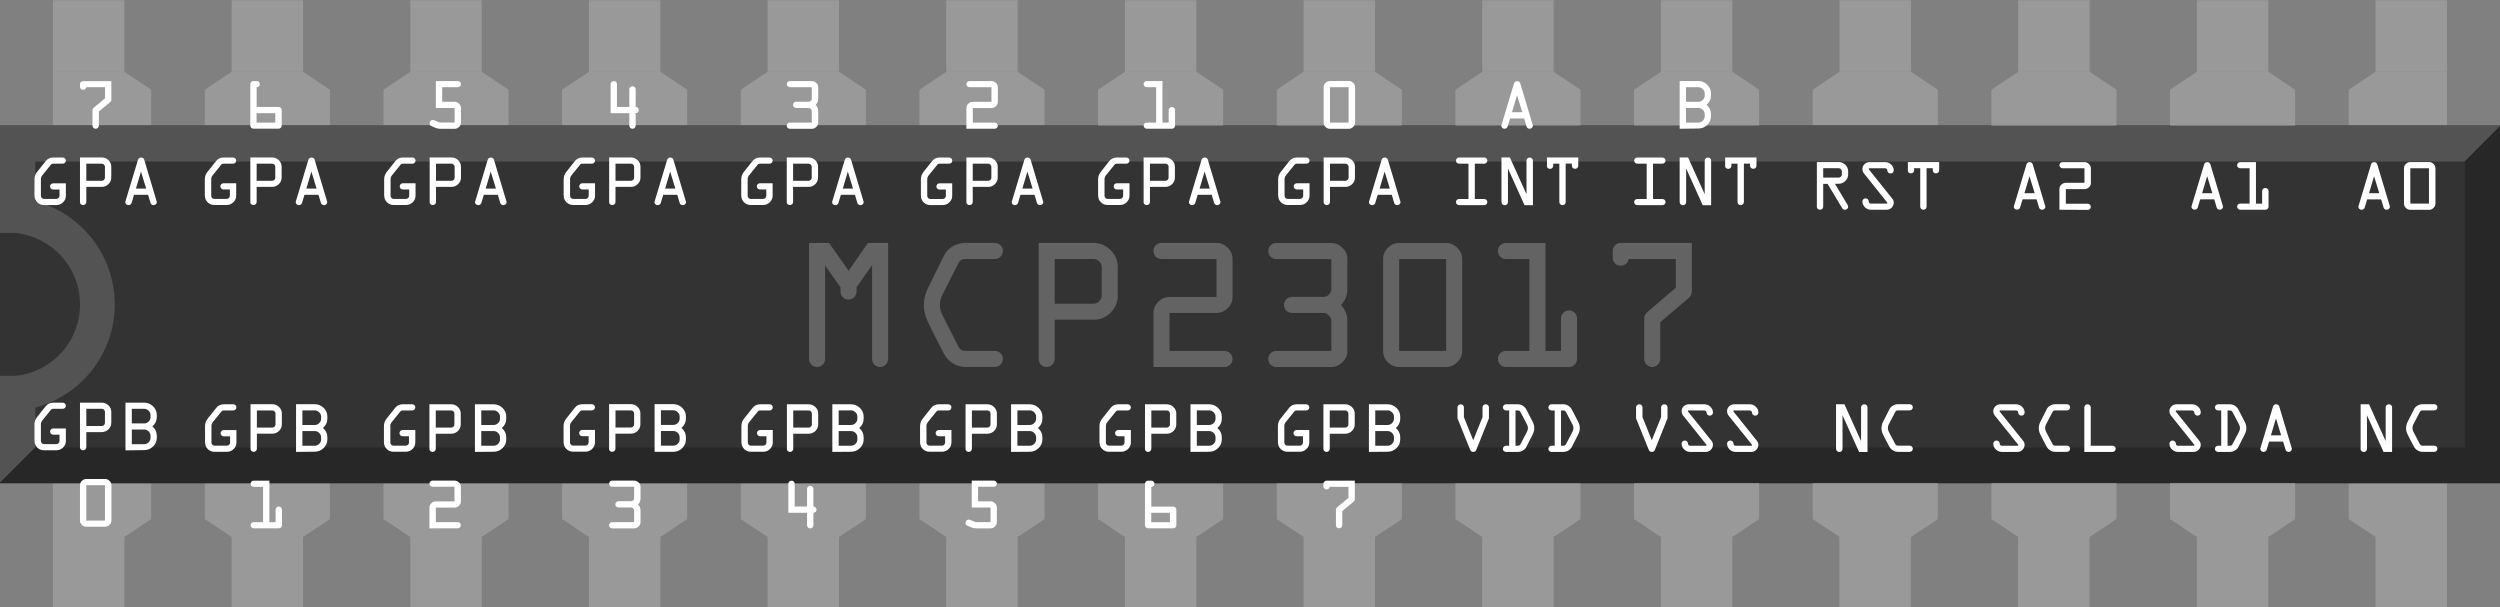 <!-- Created with Inkscape (http://www.inkscape.org/) --><svg xmlns:inkscape="http://www.inkscape.org/namespaces/inkscape" xmlns:sodipodi="http://sodipodi.sourceforge.net/DTD/sodipodi-0.dtd" xmlns="http://www.w3.org/2000/svg" xmlns:svg="http://www.w3.org/2000/svg" width="35.56mm" height="8.636mm" viewBox="0 0 35.56 8.636" version="1.1" id="svg5" inkscape:version="1.1.1 (3bf5ae0d25, 2021-09-20)" sodipodi:docname="input.svg">
  <rect x="0" y="0" width="35.56" height="8.636" fill="#808080" stroke="none"/>
  <sodipodi:namedview id="namedview7" pagecolor="#ffffff" bordercolor="#666666" borderopacity="1.0" inkscape:pageshadow="2" inkscape:pageopacity="0.0" inkscape:pagecheckerboard="0" inkscape:document-units="mm" showgrid="true" inkscape:zoom="8" inkscape:cx="89.3125" inkscape:cy="-2.6875" inkscape:window-width="1783" inkscape:window-height="1368" inkscape:window-x="2840" inkscape:window-y="1200" inkscape:window-maximized="0" inkscape:current-layer="breadboard" objecttolerance="20" inkscape:snap-global="true" inkscape:snap-nodes="true" inkscape:snap-others="true" inkscape:snap-to-guides="true" guidetolerance="10000" inkscape:snap-object-midpoints="true" inkscape:snap-bbox="true" inkscape:snap-bbox-midpoints="true" inkscape:snap-bbox-edge-midpoints="true" inkscape:object-nodes="false" inkscape:snap-center="true" fit-margin-top="0" fit-margin-left="0" fit-margin-right="0" fit-margin-bottom="0" showguides="true" inkscape:guide-bbox="true" inkscape:bbox-nodes="true" inkscape:bbox-paths="true">
    <inkscape:grid type="xygrid" id="grid9" spacingx="0.254" spacingy="0.254" originx="36.168" originy="-1.943"/>
    <sodipodi:guide position="0.1,2.959" orientation="1,0" id="guide137901"/>
  </sodipodi:namedview>
  <defs id="defs2">
    <linearGradient id="linearGradient2068" inkscape:swatch="solid">
      <stop style="stop-color:#7f3f98;stop-opacity:1;" offset="0" id="stop2066"/>
    </linearGradient>
  </defs>
  <g inkscape:label="Layer 1" inkscape:groupmode="layer" id="layer1" style="display:inline" transform="translate(36.041,-2.07)">
    <g id="breadboard" transform="matrix(1.086,0,0,1.055,0.497,0.501)">
      <g id="breadboard-5" transform="matrix(0.325,0,0,0.335,-34.823,-0.439)" style="display:inline" inkscape:label="original">
        <g id="g177390" inkscape:label="Pins">
          <path id="connector1pin" style="fill:#999999" d="m 5.76,27.36 h 2.88 v 2.88 H 5.76 Z"/>
          <path id="connector2pin" style="fill:#999999" d="m 12.96,27.36 h 2.88 v 2.88 h -2.88 z"/>
          <path id="connector3pin" style="fill:#999999" d="m 20.16,27.36 h 2.88 v 2.88 h -2.88 z"/>
          <path id="connector4pin" style="fill:#999999" d="m 27.36,27.36 h 2.88 v 2.88 h -2.88 z"/>
          <path id="connector5pin" style="fill:#999999" d="m 34.56,27.36 h 2.88 v 2.88 h -2.88 z"/>
          <path id="connector6pin" style="fill:#999999" d="m 41.76,27.36 h 2.88 v 2.88 h -2.88 z"/>
          <path id="connector7pin" style="fill:#999999" d="m 48.96,27.36 h 2.88 v 2.88 h -2.88 z"/>
          <path id="connector8pin" style="fill:#999999" d="m 56.16,27.36 h 2.88 v 2.88 h -2.88 z"/>
          <path id="connector9pin" style="fill:#999999" d="m 63.36,27.36 h 2.88 v 2.88 h -2.88 z"/>
          <path id="connector10pin" style="fill:#999999" d="m 70.56,27.36 h 2.88 v 2.88 h -2.88 z"/>
          <path id="connector11pin" style="fill:#999999" d="m 77.754,27.36 h 2.88 v 2.88 h -2.88 z"/>
          <path id="connector12pin" style="fill:#999999" d="m 84.954,27.36 h 2.88 v 2.88 h -2.88 z"/>
          <path id="connector13pin" style="fill:#999999" d="m 92.16,27.36 h 2.88 v 2.88 h -2.88 z"/>
          <path id="connector14pin" style="fill:#999999" d="M 99.36,27.36 H 102.24 v 2.88 h -2.88 z"/>
          <path id="connector15pin" style="fill:#999999" d="M 99.36,5.76 H 102.24 v 2.88 h -2.88 z"/>
          <path id="connector16pin" style="fill:#999999" d="m 92.16,5.76 h 2.88 v 2.88 h -2.88 z"/>
          <path id="connector17pin" style="fill:#999999" d="m 84.96,5.76 h 2.88 v 2.88 h -2.88 z"/>
          <path id="connector18pin" style="fill:#999999" d="m 77.76,5.76 h 2.88 v 2.88 h -2.88 z"/>
          <path id="connector19pin" style="fill:#999999" d="m 70.56,5.76 h 2.88 v 2.88 h -2.88 z"/>
          <path id="connector20pin" style="fill:#999999" d="m 63.36,5.76 h 2.88 v 2.88 h -2.88 z"/>
          <path id="connector21pin" style="fill:#999999" d="m 56.16,5.76 h 2.88 v 2.88 h -2.88 z"/>
          <path id="connector22pin" style="fill:#999999" d="m 48.96,5.76 h 2.88 v 2.88 h -2.88 z"/>
          <path id="connector23pin" style="fill:#999999" d="m 41.76,5.76 h 2.88 v 2.88 h -2.88 z"/>
          <path id="connector24pin" style="fill:#999999" d="m 34.56,5.76 h 2.88 v 2.88 h -2.88 z"/>
          <path id="connector25pin" style="fill:#999999" d="m 27.36,5.76 h 2.88 v 2.88 h -2.88 z"/>
          <path id="connector26pin" style="fill:#999999" d="m 20.16,5.76 h 2.88 v 2.88 h -2.88 z"/>
          <path id="connector27pin" style="fill:#999999" d="m 12.96,5.76 h 2.88 v 2.88 h -2.88 z"/>
          <path id="connector28pin" style="fill:#999999" d="M 5.76,5.76 H 8.64 V 8.64 H 5.76 Z"/>
        </g>
        <path d="M 12.96,27.36 11.88,26.64 V 25.2 h 5.04 v 1.44 l -1.08,0.72" id="path5756" fill-opacity="1" style="color:#000000;display:inline;overflow:visible;visibility:visible;fill-rule:nonzero;marker:none;enable-background:accumulate" stroke="none" stroke-width="0" fill="#999999"/>
        <path d="M 5.76,27.36 V 25.2 h 3.96 v 1.44 l -1.08,0.72" id="path5758" fill-opacity="1" style="color:#000000;display:inline;overflow:visible;visibility:visible;fill-rule:nonzero;marker:none;enable-background:accumulate" stroke="none" stroke-width="0" fill="#999999"/>
        <path d="M 20.16,27.36 19.08,26.64 V 25.2 h 5.04 v 1.44 l -1.08,0.72" id="path5760" fill-opacity="1" style="color:#000000;display:inline;overflow:visible;visibility:visible;fill-rule:nonzero;marker:none;enable-background:accumulate" stroke="none" stroke-width="0" fill="#999999"/>
        <path d="M 27.36,27.36 26.28,26.64 V 25.2 h 5.04 v 1.44 l -1.08,0.72" id="path5762" fill-opacity="1" style="color:#000000;display:inline;overflow:visible;visibility:visible;fill-rule:nonzero;marker:none;enable-background:accumulate" stroke="none" stroke-width="0" fill="#999999"/>
        <path d="M 34.56,27.36 33.48,26.64 V 25.2 h 5.04 v 1.44 l -1.08,0.72" id="path5764" fill-opacity="1" style="color:#000000;display:inline;overflow:visible;visibility:visible;fill-rule:nonzero;marker:none;enable-background:accumulate" stroke="none" stroke-width="0" fill="#999999"/>
        <path d="M 41.76,27.36 40.68,26.64 V 25.2 h 5.04 v 1.44 l -1.08,0.72" id="path5766" fill-opacity="1" style="color:#000000;display:inline;overflow:visible;visibility:visible;fill-rule:nonzero;marker:none;enable-background:accumulate" stroke="none" stroke-width="0" fill="#999999"/>
        <path d="M 48.96,27.36 47.88,26.64 V 25.2 h 5.04 v 1.44 l -1.08,0.72" id="path5768" fill-opacity="1" style="color:#000000;display:inline;overflow:visible;visibility:visible;fill-rule:nonzero;marker:none;enable-background:accumulate" stroke="none" stroke-width="0" fill="#999999"/>
        <path d="M 102.24,27.36 V 25.2 h -3.96 v 1.44 l 1.08,0.72" id="path5770" fill-opacity="1" style="color:#000000;display:inline;overflow:visible;visibility:visible;fill-rule:nonzero;marker:none;enable-background:accumulate" stroke="none" stroke-width="0" fill="#999999"/>
        <path d="m 12.96,8.64 -1.08,0.72 v 1.44 h 5.04 V 9.36 L 15.84,8.64" id="path5772" fill-opacity="1" style="color:#000000;display:inline;overflow:visible;visibility:visible;fill-rule:nonzero;marker:none;enable-background:accumulate" stroke="none" stroke-width="0" fill="#999999"/>
        <path d="M 5.76,8.64 V 10.8 H 9.72 V 9.36 L 8.64,8.64" id="path5774" fill-opacity="1" style="color:#000000;display:inline;overflow:visible;visibility:visible;fill-rule:nonzero;marker:none;enable-background:accumulate" stroke="none" stroke-width="0" fill="#999999"/>
        <path d="m 20.16,8.64 -1.08,0.72 v 1.44 h 5.04 V 9.36 L 23.04,8.64" id="path5776" fill-opacity="1" style="color:#000000;display:inline;overflow:visible;visibility:visible;fill-rule:nonzero;marker:none;enable-background:accumulate" stroke="none" stroke-width="0" fill="#999999"/>
        <path d="m 27.36,8.64 -1.08,0.72 v 1.44 h 5.04 V 9.36 L 30.24,8.64" id="path5778" fill-opacity="1" style="color:#000000;display:inline;overflow:visible;visibility:visible;fill-rule:nonzero;marker:none;enable-background:accumulate" stroke="none" stroke-width="0" fill="#999999"/>
        <path d="m 34.56,8.64 -1.08,0.72 v 1.44 h 5.04 V 9.36 L 37.44,8.64" id="path5780" fill-opacity="1" style="color:#000000;display:inline;overflow:visible;visibility:visible;fill-rule:nonzero;marker:none;enable-background:accumulate" stroke="none" stroke-width="0" fill="#999999"/>
        <path d="m 41.76,8.64 -1.08,0.72 v 1.44 h 5.04 V 9.36 L 44.64,8.64" id="path5782" fill-opacity="1" style="color:#000000;display:inline;overflow:visible;visibility:visible;fill-rule:nonzero;marker:none;enable-background:accumulate" stroke="none" stroke-width="0" fill="#999999"/>
        <path d="m 77.76,8.64 -1.08,0.72 v 1.44 h 5.04 V 9.36 L 80.64,8.64" id="path5784" fill-opacity="1" style="color:#000000;display:inline;overflow:visible;visibility:visible;fill-rule:nonzero;marker:none;enable-background:accumulate" stroke="none" stroke-width="0" fill="#999999"/>
        <path d="M 102.24,8.64 V 10.8 H 98.28 V 9.36 l 1.08,-0.72" id="path5786" fill-opacity="1" style="color:#000000;display:inline;overflow:visible;visibility:visible;fill-rule:nonzero;marker:none;enable-background:accumulate" stroke="none" stroke-width="0" fill="#999999"/>
        <path id="rect5716" style="display:inline;fill:#333333;fill-rule:evenodd" d="M 3.6,10.793 H 104.4 V 25.2 H 3.6 Z"/>
        <g transform="translate(7.208,-360.48)" id="g40952">
          <g xml:space="preserve" id="text5796" fill-opacity="1" style="font-style:normal;font-variant:normal;font-weight:normal;font-stretch:normal;line-height:125%;font-family:OCRA;-inkscape-font-specification:OCRA;text-align:center;letter-spacing:0px;word-spacing:0px;text-anchor:middle;display:inline" stroke="none" font-size="6.4px" fill="#000000">
<g id="tspan5798" fill-opacity="1" fill="#e2e2e2">
<g aria-label="MCP23017" id="tspan7125" style="fill:#ffffff;fill-opacity:0.235"><path d="m 29.023,380.674 v -4.666 h 0.806 l 0.787,1.12 0.781,-1.12 h 0.813 v 4.666 q 0,0.134 -0.096,0.23 -0.096,0.096 -0.23,0.096 -0.134,0 -0.23,-0.096 -0.09,-0.096 -0.09,-0.23 v -3.776 l -0.627,0.896 v 0.166 q 0,0.134 -0.096,0.23 -0.096,0.096 -0.224,0.096 -0.134,0 -0.23,-0.096 -0.096,-0.096 -0.096,-0.23 v -0.166 l -0.621,-0.883 v 3.763 q 0,0.134 -0.096,0.23 -0.096,0.096 -0.23,0.096 -0.134,0 -0.23,-0.096 -0.09,-0.096 -0.09,-0.23 z" style="font-size:6.4px;-inkscape-font-specification:'OCRA, Normal'" id="path996"/><path d="m 33.65,378.504 q 0,-0.339 0.154,-0.659 l 0.646,-1.306 q 0.102,-0.23 0.339,-0.378 0.243,-0.154 0.531,-0.154 h 1.19 q 0.134,0 0.23,0.096 0.096,0.096 0.096,0.224 0,0.134 -0.096,0.23 -0.096,0.096 -0.23,0.096 h -1.19 q -0.198,0 -0.282,0.179 l -0.659,1.299 q -0.083,0.179 -0.083,0.371 0,0.192 0.083,0.371 l 0.659,1.299 q 0.083,0.179 0.282,0.179 h 1.19 q 0.134,0 0.23,0.096 0.096,0.096 0.096,0.224 0,0.134 -0.096,0.23 -0.096,0.096 -0.23,0.096 h -1.19 q -0.282,0 -0.518,-0.154 -0.23,-0.154 -0.346,-0.384 -0.474,-0.902 -0.653,-1.299 -0.154,-0.326 -0.154,-0.659 z" style="font-size:6.4px;-inkscape-font-specification:'OCRA, Normal'" id="path998"/><path d="m 38.277,380.674 v -4.666 h 2.214 q 0.397,0 0.685,0.288 0.288,0.282 0.288,0.678 v 1.152 q 0,0.397 -0.288,0.685 -0.288,0.288 -0.685,0.288 h -1.568 v 1.574 q 0,0.134 -0.096,0.23 -0.096,0.096 -0.23,0.096 -0.134,0 -0.23,-0.096 -0.09,-0.096 -0.09,-0.23 z m 0.646,-2.221 h 1.568 q 0.128,0 0.224,-0.096 0.102,-0.096 0.102,-0.23 v -1.152 q 0,-0.128 -0.102,-0.224 -0.096,-0.096 -0.224,-0.096 h -1.568 z" style="font-size:6.4px;-inkscape-font-specification:'OCRA, Normal'" id="path1000"/><path d="m 42.904,381 v -2.176 q 0,-0.262 0.192,-0.448 0.192,-0.192 0.454,-0.192 h 1.894 v -1.53 h -2.221 q -0.134,0 -0.23,-0.096 -0.09,-0.096 -0.09,-0.23 0,-0.128 0.09,-0.224 0.096,-0.096 0.23,-0.096 h 2.221 q 0.256,0 0.448,0.192 0.198,0.192 0.198,0.454 v 1.53 q 0,0.256 -0.192,0.448 -0.192,0.192 -0.454,0.192 h -1.894 v 1.53 h 2.214 q 0.134,0 0.23,0.096 0.096,0.096 0.096,0.224 0,0.134 -0.096,0.23 -0.096,0.096 -0.23,0.096 z" style="font-size:6.4px;-inkscape-font-specification:'OCRA, Normal'" id="path1002"/><path d="m 47.531,380.674 q 0,-0.128 0.09,-0.224 0.096,-0.096 0.23,-0.096 h 2.221 v -1.203 q 0,-0.128 -0.102,-0.224 -0.096,-0.102 -0.224,-0.102 h -1.261 q -0.134,0 -0.23,-0.09 -0.09,-0.096 -0.09,-0.23 0,-0.134 0.09,-0.23 0.096,-0.096 0.23,-0.096 h 1.261 q 0.134,0 0.23,-0.096 0.096,-0.096 0.096,-0.224 v -1.203 h -2.221 q -0.134,0 -0.23,-0.096 -0.09,-0.096 -0.09,-0.23 0,-0.128 0.09,-0.224 0.096,-0.096 0.23,-0.096 h 2.221 q 0.256,0 0.448,0.192 0.198,0.192 0.198,0.454 v 1.203 q 0,0.371 -0.256,0.646 0.256,0.275 0.256,0.646 v 1.203 q 0,0.262 -0.198,0.454 -0.192,0.192 -0.448,0.192 h -2.221 q -0.134,0 -0.23,-0.096 -0.09,-0.096 -0.09,-0.23 z" style="font-size:6.4px;-inkscape-font-specification:'OCRA, Normal'" id="path1004"/><path d="m 52.158,380.354 v -3.699 q 0,-0.262 0.192,-0.454 0.192,-0.192 0.454,-0.192 h 1.894 q 0.256,0 0.448,0.192 0.198,0.192 0.198,0.454 v 3.699 q 0,0.262 -0.198,0.454 -0.192,0.192 -0.448,0.192 h -1.894 q -0.262,0 -0.454,-0.192 -0.192,-0.192 -0.192,-0.454 z m 0.646,0 h 1.894 v -3.699 h -1.894 z" style="font-size:6.4px;-inkscape-font-specification:'OCRA, Normal'" id="path1006"/><path d="m 56.786,380.674 q 0,-0.128 0.09,-0.224 0.096,-0.096 0.23,-0.096 h 0.947 v -3.699 h -0.947 q -0.134,0 -0.23,-0.096 -0.09,-0.096 -0.09,-0.23 0,-0.128 0.09,-0.224 0.096,-0.096 0.23,-0.096 h 1.594 v 4.346 h 0.627 v -1.306 q 0,-0.134 0.09,-0.23 0.096,-0.096 0.23,-0.096 0.134,0 0.23,0.096 0.096,0.096 0.096,0.23 v 1.626 q 0,0.134 -0.096,0.23 -0.096,0.096 -0.23,0.096 h -2.541 q -0.134,0 -0.23,-0.096 -0.09,-0.096 -0.09,-0.23 z" style="font-size:6.4px;-inkscape-font-specification:'OCRA, Normal'" id="path1008"/><path d="m 61.413,376.603 v -0.275 q 0,-0.128 0.09,-0.224 0.096,-0.096 0.23,-0.096 h 2.867 v 1.952 q 0,0.147 -0.115,0.25 l -1.158,0.986 v 1.478 q 0,0.134 -0.096,0.23 -0.096,0.096 -0.224,0.096 -0.134,0 -0.23,-0.096 -0.096,-0.096 -0.096,-0.23 v -1.626 q 0,-0.147 0.115,-0.25 l 1.158,-0.986 v -1.158 h -1.901 q -0.019,0.115 -0.109,0.192 -0.09,0.077 -0.211,0.077 -0.134,0 -0.23,-0.09 -0.09,-0.096 -0.09,-0.23 z" style="font-size:6.4px;-inkscape-font-specification:'OCRA, Normal'" id="path1010"/></g>
</g>
</g>
        </g>
        <path d="M 56.16,27.36 55.08,26.64 V 25.2 h 5.04 v 1.44 l -1.08,0.72" id="path3050" fill-opacity="1" style="color:#000000;display:inline;overflow:visible;visibility:visible;fill-rule:nonzero;marker:none;enable-background:accumulate" stroke="none" stroke-width="0" fill="#999999"/>
        <path d="M 63.36,27.36 62.28,26.64 V 25.2 h 5.04 v 1.44 l -1.08,0.72" id="path3052" fill-opacity="1" style="color:#000000;display:inline;overflow:visible;visibility:visible;fill-rule:nonzero;marker:none;enable-background:accumulate" stroke="none" stroke-width="0" fill="#999999"/>
        <path d="m 92.16,8.64 -1.08,0.72 v 1.44 h 5.04 V 9.36 L 95.04,8.64" id="path3054" fill-opacity="1" style="color:#000000;display:inline;overflow:visible;visibility:visible;fill-rule:nonzero;marker:none;enable-background:accumulate" stroke="none" stroke-width="0" fill="#999999"/>
        <path d="m 84.96,8.64 -1.08,0.72 v 1.44 h 5.04 V 9.36 L 87.84,8.64" id="path3056" fill-opacity="1" style="color:#000000;display:inline;overflow:visible;visibility:visible;fill-rule:nonzero;marker:none;enable-background:accumulate" stroke="none" stroke-width="0" fill="#999999"/>
        <path d="m 3.6,10.8 v 0.725 3.6 h 0.65 c 1.459,0.154 2.6,1.374 2.6,2.875 0,1.505 -1.135,2.727 -2.6,2.875 H 3.6 V 25.2 l 1.45,-1.45 v -1.6 c 1.841,-0.486 3.2,-2.158 3.2,-4.15 0,-1.992 -1.359,-3.664 -3.2,-4.15 v -1.6 h 69.1 28.8 L 104.4,10.8 H 75.6 74.15 4.325 Z" id="path3842" fill-opacity="0.157" style="color:#000000;font-style:normal;font-variant:normal;font-weight:normal;font-stretch:normal;line-height:normal;font-family:OCRA;-inkscape-font-specification:OCRA;text-indent:0;text-align:start;text-decoration:none;text-decoration-line:none;letter-spacing:normal;word-spacing:normal;text-transform:none;writing-mode:lr-tb;direction:ltr;baseline-shift:baseline;text-anchor:start;display:inline;overflow:visible;visibility:visible;marker:none;enable-background:accumulate" stroke="none" font-size="medium" stroke-width="1.417" fill="#ffffff"/>
        <path d="M 3.6,25.2 H 104.4 V 10.8 l -1.44,1.44 V 23.76 H 5.04 L 3.6,25.2" id="path7926" fill-opacity="0.235" style="color:#000000;display:inline;overflow:visible;visibility:visible;marker:none;enable-background:accumulate" stroke="none" stroke-width="0.144" fill="#000000"/>
        <path d="M 70.56,27.36 69.48,26.64 V 25.2 h 5.04 v 1.44 l -1.08,0.72" id="path8471" fill-opacity="1" style="color:#000000;display:inline;overflow:visible;visibility:visible;fill-rule:nonzero;marker:none;enable-background:accumulate" stroke="none" stroke-width="0" fill="#999999"/>
        <path d="M 77.76,27.36 76.68,26.64 V 25.2 h 5.04 v 1.44 l -1.08,0.72" id="path8473" fill-opacity="1" style="color:#000000;display:inline;overflow:visible;visibility:visible;fill-rule:nonzero;marker:none;enable-background:accumulate" stroke="none" stroke-width="0" fill="#999999"/>
        <path d="M 84.96,27.36 83.88,26.64 V 25.2 h 5.04 v 1.44 l -1.08,0.72" id="path8475" fill-opacity="1" style="color:#000000;display:inline;overflow:visible;visibility:visible;fill-rule:nonzero;marker:none;enable-background:accumulate" stroke="none" stroke-width="0" fill="#999999"/>
        <path d="M 92.16,27.36 91.08,26.64 V 25.2 h 5.04 v 1.44 l -1.08,0.72" id="path8477" fill-opacity="1" style="color:#000000;display:inline;overflow:visible;visibility:visible;fill-rule:nonzero;marker:none;enable-background:accumulate" stroke="none" stroke-width="0" fill="#999999"/>
        <path d="m 48.96,8.64 -1.08,0.72 v 1.44 h 5.04 V 9.36 L 51.84,8.64" id="path8479" fill-opacity="1" style="color:#000000;display:inline;overflow:visible;visibility:visible;fill-rule:nonzero;marker:none;enable-background:accumulate" stroke="none" stroke-width="0" fill="#999999"/>
        <path d="m 63.36,8.64 -1.08,0.72 v 1.44 h 5.04 V 9.36 L 66.24,8.64" id="path8481" fill-opacity="1" style="color:#000000;display:inline;overflow:visible;visibility:visible;fill-rule:nonzero;marker:none;enable-background:accumulate" stroke="none" stroke-width="0" fill="#999999"/>
        <path d="m 56.16,8.64 -1.08,0.72 v 1.44 h 5.04 V 9.36 L 59.04,8.64" id="path8483" fill-opacity="1" style="color:#000000;display:inline;overflow:visible;visibility:visible;fill-rule:nonzero;marker:none;enable-background:accumulate" stroke="none" stroke-width="0" fill="#999999"/>
        <path d="m 70.56,8.64 -1.08,0.72 v 1.44 h 5.04 V 9.36 L 73.44,8.64" id="path8485" fill-opacity="1" style="color:#000000;display:inline;overflow:visible;visibility:visible;fill-rule:nonzero;marker:none;enable-background:accumulate" stroke="none" stroke-width="0" fill="#999999"/>
      </g>
      <g id="g125744" inkscape:label="PinNames" transform="translate(2.119,-1.233)">
        <g aria-label="GPB 0" id="text49490" style="font-size:0.824px;line-height:1.25;font-family:OCRA;-inkscape-font-specification:'OCRA, Normal';text-align:center;text-anchor:middle;stroke-width:0.265">
          <path d="M -35.312,8.666 V 8.443 q 0,-0.057 0.035,-0.101 l 0.112,-0.145 q 0.037,-0.048 0.099,-0.048 h 0.123 q 0.017,0 0.03,0.012 0.012,0.012 0.012,0.029 0,0.017 -0.012,0.03 -0.012,0.012 -0.03,0.012 h -0.123 q -0.021,0 -0.033,0.016 l -0.112,0.143 q -0.017,0.023 -0.017,0.051 V 8.666 q 0,0.017 0.012,0.03 0.012,0.012 0.029,0.012 h 0.161 q 0.016,0 0.029,-0.012 0.013,-0.012 0.013,-0.03 v -0.085 h -0.082 q -0.017,0 -0.03,-0.012 -0.012,-0.012 -0.012,-0.03 0,-0.017 0.012,-0.03 0.012,-0.012 0.03,-0.012 h 0.165 V 8.666 q 0,0.051 -0.037,0.088 -0.037,0.037 -0.088,0.037 h -0.161 q -0.052,0 -0.088,-0.036 -0.036,-0.037 -0.036,-0.089 z" style="fill:#ffffff" id="path1013"/>
          <path d="M -34.716,8.75 V 8.149 h 0.285 q 0.051,0 0.088,0.037 0.037,0.036 0.037,0.087 v 0.148 q 0,0.051 -0.037,0.088 -0.037,0.037 -0.088,0.037 h -0.202 v 0.203 q 0,0.017 -0.012,0.03 -0.012,0.012 -0.03,0.012 -0.017,0 -0.03,-0.012 -0.012,-0.012 -0.012,-0.03 z m 0.083,-0.286 h 0.202 q 0.016,0 0.029,-0.012 0.013,-0.012 0.013,-0.03 V 8.273 q 0,-0.016 -0.013,-0.029 -0.012,-0.012 -0.029,-0.012 h -0.202 z" style="fill:#ffffff" id="path1015"/>
          <path d="M -34.12,8.792 V 8.149 h 0.244 q 0.068,0 0.117,0.049 0.049,0.049 0.049,0.117 v 0.03 q 0,0.073 -0.058,0.124 0.058,0.051 0.058,0.124 v 0.03 q 0,0.068 -0.049,0.117 -0.049,0.049 -0.117,0.049 z m 0.083,-0.083 h 0.161 q 0.034,0 0.059,-0.025 0.025,-0.026 0.025,-0.059 v -0.03 q 0,-0.034 -0.025,-0.059 -0.025,-0.025 -0.059,-0.025 h -0.161 z m 0,-0.28 h 0.161 q 0.034,0 0.059,-0.025 0.025,-0.025 0.025,-0.058 v -0.03 q 0,-0.033 -0.025,-0.058 -0.025,-0.026 -0.059,-0.026 h -0.161 z" style="fill:#ffffff" id="path1017"/>
          <path d="M -34.716,9.739 V 9.262 q 0,-0.034 0.025,-0.059 0.025,-0.025 0.059,-0.025 h 0.244 q 0.033,0 0.058,0.025 0.026,0.025 0.026,0.059 v 0.476 q 0,0.034 -0.026,0.059 -0.025,0.025 -0.058,0.025 h -0.244 q -0.034,0 -0.059,-0.025 -0.025,-0.025 -0.025,-0.059 z m 0.083,0 h 0.244 V 9.262 h -0.244 z" style="fill:#ffffff" id="path1019"/>
        </g>
        <g aria-label="GPB 1" id="text49490-8" style="font-size:0.824px;line-height:1.25;font-family:OCRA;-inkscape-font-specification:'OCRA, Normal';text-align:center;text-anchor:middle;display:inline;stroke-width:0.265">
          <path d="M -33.078,8.688 V 8.465 q 0,-0.057 0.035,-0.101 l 0.112,-0.145 q 0.037,-0.048 0.099,-0.048 h 0.123 q 0.017,0 0.03,0.012 0.012,0.012 0.012,0.029 0,0.017 -0.012,0.03 -0.012,0.012 -0.03,0.012 h -0.123 q -0.021,0 -0.033,0.016 l -0.112,0.143 q -0.017,0.023 -0.017,0.051 v 0.223 q 0,0.017 0.012,0.03 0.012,0.012 0.029,0.012 h 0.161 q 0.016,0 0.029,-0.012 0.013,-0.012 0.013,-0.03 V 8.603 h -0.082 q -0.017,0 -0.03,-0.012 -0.012,-0.012 -0.012,-0.03 0,-0.017 0.012,-0.03 0.012,-0.012 0.03,-0.012 h 0.165 v 0.168 q 0,0.051 -0.037,0.088 -0.037,0.037 -0.088,0.037 h -0.161 q -0.052,0 -0.088,-0.036 -0.036,-0.037 -0.036,-0.089 z" style="fill:#ffffff" id="path1022"/>
          <path d="M -32.482,8.771 V 8.17 h 0.285 q 0.051,0 0.088,0.037 0.037,0.036 0.037,0.087 v 0.148 q 0,0.051 -0.037,0.088 -0.037,0.037 -0.088,0.037 h -0.202 v 0.203 q 0,0.017 -0.012,0.03 -0.012,0.012 -0.03,0.012 -0.017,0 -0.03,-0.012 -0.012,-0.012 -0.012,-0.03 z m 0.083,-0.286 h 0.202 q 0.016,0 0.029,-0.012 0.013,-0.012 0.013,-0.03 V 8.295 q 0,-0.016 -0.013,-0.029 -0.012,-0.012 -0.029,-0.012 h -0.202 z" style="fill:#ffffff" id="path1024"/>
          <path d="M -31.886,8.813 V 8.17 h 0.244 q 0.068,0 0.117,0.049 0.049,0.049 0.049,0.117 v 0.03 q 0,0.073 -0.058,0.124 0.058,0.051 0.058,0.124 v 0.03 q 0,0.068 -0.049,0.117 -0.049,0.049 -0.117,0.049 z m 0.083,-0.083 h 0.161 q 0.034,0 0.059,-0.025 0.025,-0.026 0.025,-0.059 v -0.03 q 0,-0.034 -0.025,-0.059 -0.025,-0.025 -0.059,-0.025 h -0.161 z m 0,-0.28 h 0.161 q 0.034,0 0.059,-0.025 0.025,-0.025 0.025,-0.058 v -0.03 q 0,-0.033 -0.025,-0.058 -0.025,-0.026 -0.059,-0.026 h -0.161 z" style="fill:#ffffff" id="path1026"/>
          <path d="m -32.482,9.801 q 0,-0.016 0.012,-0.029 0.012,-0.012 0.03,-0.012 h 0.122 V 9.284 h -0.122 q -0.017,0 -0.03,-0.012 -0.012,-0.012 -0.012,-0.03 0,-0.016 0.012,-0.029 0.012,-0.012 0.03,-0.012 h 0.205 v 0.56 h 0.081 V 9.592 q 0,-0.017 0.012,-0.03 0.012,-0.012 0.03,-0.012 0.017,0 0.03,0.012 0.012,0.012 0.012,0.03 v 0.209 q 0,0.017 -0.012,0.03 -0.012,0.012 -0.03,0.012 h -0.327 q -0.017,0 -0.03,-0.012 -0.012,-0.012 -0.012,-0.03 z" style="fill:#ffffff" id="path1028"/>
        </g>
        <g aria-label="GPB 2" id="text49490-8-0" style="font-size:0.824px;line-height:1.25;font-family:OCRA;-inkscape-font-specification:'OCRA, Normal';text-align:center;text-anchor:middle;display:inline;stroke-width:0.265">
          <path d="M -30.735,8.688 V 8.465 q 0,-0.057 0.035,-0.101 l 0.112,-0.145 q 0.037,-0.048 0.099,-0.048 h 0.123 q 0.017,0 0.03,0.012 0.012,0.012 0.012,0.029 0,0.017 -0.012,0.03 -0.012,0.012 -0.03,0.012 h -0.123 q -0.021,0 -0.033,0.016 l -0.112,0.143 q -0.017,0.023 -0.017,0.051 v 0.223 q 0,0.017 0.012,0.03 0.012,0.012 0.029,0.012 h 0.161 q 0.016,0 0.029,-0.012 0.013,-0.012 0.013,-0.03 v -0.085 h -0.082 q -0.017,0 -0.03,-0.012 -0.012,-0.012 -0.012,-0.03 0,-0.017 0.012,-0.03 0.012,-0.012 0.03,-0.012 h 0.165 v 0.168 q 0,0.051 -0.037,0.088 -0.037,0.037 -0.088,0.037 h -0.161 q -0.052,0 -0.088,-0.036 -0.036,-0.037 -0.036,-0.089 z" style="fill:#ffffff" id="path1031"/>
          <path d="M -30.139,8.771 V 8.171 h 0.285 q 0.051,0 0.088,0.037 0.037,0.036 0.037,0.087 V 8.443 q 0,0.051 -0.037,0.088 -0.037,0.037 -0.088,0.037 h -0.202 v 0.203 q 0,0.017 -0.012,0.03 -0.012,0.012 -0.03,0.012 -0.017,0 -0.03,-0.012 -0.012,-0.012 -0.012,-0.03 z m 0.083,-0.286 h 0.202 q 0.016,0 0.029,-0.012 0.013,-0.012 0.013,-0.03 V 8.295 q 0,-0.016 -0.013,-0.029 -0.012,-0.012 -0.029,-0.012 h -0.202 z" style="fill:#ffffff" id="path1033"/>
          <path d="M -29.543,8.813 V 8.171 h 0.244 q 0.068,0 0.117,0.049 0.049,0.049 0.049,0.117 v 0.03 q 0,0.073 -0.058,0.124 0.058,0.051 0.058,0.124 v 0.03 q 0,0.068 -0.049,0.117 -0.049,0.049 -0.117,0.049 z m 0.083,-0.083 h 0.161 q 0.034,0 0.059,-0.025 0.025,-0.026 0.025,-0.059 v -0.03 q 0,-0.034 -0.025,-0.059 -0.025,-0.025 -0.059,-0.025 h -0.161 z m 0,-0.28 h 0.161 q 0.034,0 0.059,-0.025 0.025,-0.025 0.025,-0.058 v -0.03 q 0,-0.033 -0.025,-0.058 -0.025,-0.026 -0.059,-0.026 h -0.161 z" style="fill:#ffffff" id="path1035"/>
          <path d="M -30.139,9.844 V 9.563 q 0,-0.034 0.025,-0.058 0.025,-0.025 0.059,-0.025 h 0.244 v -0.197 h -0.286 q -0.017,0 -0.03,-0.012 -0.012,-0.012 -0.012,-0.03 0,-0.016 0.012,-0.029 0.012,-0.012 0.03,-0.012 h 0.286 q 0.033,0 0.058,0.025 0.026,0.025 0.026,0.059 v 0.197 q 0,0.033 -0.025,0.058 -0.025,0.025 -0.059,0.025 h -0.244 V 9.76 h 0.285 q 0.017,0 0.03,0.012 0.012,0.012 0.012,0.029 0,0.017 -0.012,0.03 -0.012,0.012 -0.03,0.012 z" style="fill:#ffffff" id="path1037"/>
        </g>
        <g aria-label="GPB 3" transform="scale(1,1)" id="text49490-8-8" style="font-size:0.824px;line-height:1.25;font-family:OCRA;-inkscape-font-specification:'OCRA, Normal';text-align:center;text-anchor:middle;display:inline;stroke-width:0.265">
          <path d="M -28.382,8.687 V 8.464 q 0,-0.057 0.035,-0.101 l 0.112,-0.145 q 0.037,-0.048 0.099,-0.048 h 0.123 q 0.017,0 0.03,0.012 0.012,0.012 0.012,0.029 0,0.017 -0.012,0.03 -0.012,0.012 -0.03,0.012 h -0.123 q -0.021,0 -0.033,0.016 l -0.112,0.143 q -0.017,0.023 -0.017,0.051 v 0.223 q 0,0.017 0.012,0.03 0.012,0.012 0.029,0.012 h 0.161 q 0.016,0 0.029,-0.012 0.013,-0.012 0.013,-0.03 v -0.085 h -0.082 q -0.017,0 -0.03,-0.012 -0.012,-0.012 -0.012,-0.03 0,-0.017 0.012,-0.03 0.012,-0.012 0.03,-0.012 h 0.165 v 0.168 q 0,0.051 -0.037,0.088 -0.037,0.037 -0.088,0.037 h -0.161 q -0.052,0 -0.088,-0.036 -0.036,-0.037 -0.036,-0.089 z" style="fill:#ffffff" id="path1040"/>
          <path d="M -27.786,8.77 V 8.169 h 0.285 q 0.051,0 0.088,0.037 0.037,0.036 0.037,0.087 V 8.442 q 0,0.051 -0.037,0.088 -0.037,0.037 -0.088,0.037 h -0.202 v 0.203 q 0,0.017 -0.012,0.03 -0.012,0.012 -0.03,0.012 -0.017,0 -0.03,-0.012 -0.012,-0.012 -0.012,-0.03 z M -27.702,8.484 h 0.202 q 0.016,0 0.029,-0.012 0.013,-0.012 0.013,-0.03 V 8.294 q 0,-0.016 -0.013,-0.029 -0.012,-0.012 -0.029,-0.012 h -0.202 z" style="fill:#ffffff" id="path1042"/>
          <path d="M -27.19,8.812 V 8.169 h 0.244 q 0.068,0 0.117,0.049 0.049,0.049 0.049,0.117 v 0.03 q 0,0.073 -0.058,0.124 0.058,0.051 0.058,0.124 V 8.646 q 0,0.068 -0.049,0.117 -0.049,0.049 -0.117,0.049 z m 0.083,-0.083 h 0.161 q 0.034,0 0.059,-0.025 0.025,-0.026 0.025,-0.059 v -0.03 q 0,-0.034 -0.025,-0.059 -0.025,-0.025 -0.059,-0.025 h -0.161 z m 0,-0.28 h 0.161 q 0.034,0 0.059,-0.025 0.025,-0.025 0.025,-0.058 v -0.03 q 0,-0.033 -0.025,-0.058 -0.025,-0.026 -0.059,-0.026 h -0.161 z" style="fill:#ffffff" id="path1044"/>
          <path d="m -27.786,9.801 q 0,-0.016 0.012,-0.029 0.012,-0.012 0.03,-0.012 h 0.286 V 9.604 q 0,-0.016 -0.013,-0.029 -0.012,-0.013 -0.029,-0.013 h -0.162 q -0.017,0 -0.03,-0.012 -0.012,-0.012 -0.012,-0.03 0,-0.017 0.012,-0.03 0.012,-0.012 0.03,-0.012 h 0.162 q 0.017,0 0.03,-0.012 0.012,-0.012 0.012,-0.029 V 9.283 h -0.286 q -0.017,0 -0.03,-0.012 -0.012,-0.012 -0.012,-0.03 0,-0.016 0.012,-0.029 0.012,-0.012 0.03,-0.012 h 0.286 q 0.033,0 0.058,0.025 0.026,0.025 0.026,0.059 v 0.155 q 0,0.048 -0.033,0.083 0.033,0.035 0.033,0.083 v 0.155 q 0,0.034 -0.026,0.059 -0.025,0.025 -0.058,0.025 h -0.286 q -0.017,0 -0.03,-0.012 -0.012,-0.012 -0.012,-0.03 z" style="fill:#ffffff" id="path1046"/>
        </g>
        <g aria-label="GPB 4" id="text49490-8-1" style="font-size:0.824px;line-height:1.25;font-family:OCRA;-inkscape-font-specification:'OCRA, Normal';text-align:center;text-anchor:middle;display:inline;stroke-width:0.265">
          <path d="M -26.053,8.688 V 8.465 q 0,-0.057 0.035,-0.101 l 0.112,-0.145 q 0.037,-0.048 0.099,-0.048 h 0.123 q 0.017,0 0.03,0.012 0.012,0.012 0.012,0.029 0,0.017 -0.012,0.03 -0.012,0.012 -0.03,0.012 h -0.123 q -0.021,0 -0.033,0.016 l -0.112,0.143 q -0.017,0.023 -0.017,0.051 v 0.223 q 0,0.017 0.012,0.03 0.012,0.012 0.029,0.012 h 0.161 q 0.016,0 0.029,-0.012 0.013,-0.012 0.013,-0.03 v -0.085 h -0.082 q -0.017,0 -0.03,-0.012 -0.012,-0.012 -0.012,-0.03 0,-0.017 0.012,-0.03 0.012,-0.012 0.03,-0.012 h 0.165 v 0.168 q 0,0.051 -0.037,0.088 -0.037,0.037 -0.088,0.037 h -0.161 q -0.052,0 -0.088,-0.036 -0.036,-0.037 -0.036,-0.089 z" style="fill:#ffffff" id="path1049"/>
          <path d="M -25.457,8.771 V 8.171 h 0.285 q 0.051,0 0.088,0.037 0.037,0.036 0.037,0.087 V 8.443 q 0,0.051 -0.037,0.088 -0.037,0.037 -0.088,0.037 h -0.202 v 0.203 q 0,0.017 -0.012,0.03 -0.012,0.012 -0.03,0.012 -0.017,0 -0.03,-0.012 -0.012,-0.012 -0.012,-0.03 z m 0.083,-0.286 h 0.202 q 0.016,0 0.029,-0.012 0.013,-0.012 0.013,-0.03 V 8.295 q 0,-0.016 -0.013,-0.029 -0.012,-0.012 -0.029,-0.012 h -0.202 z" style="fill:#ffffff" id="path1051"/>
          <path d="M -24.862,8.813 V 8.171 h 0.244 q 0.068,0 0.117,0.049 0.049,0.049 0.049,0.117 v 0.03 q 0,0.073 -0.058,0.124 0.058,0.051 0.058,0.124 v 0.03 q 0,0.068 -0.049,0.117 -0.049,0.049 -0.117,0.049 z m 0.083,-0.083 h 0.161 q 0.034,0 0.059,-0.025 0.025,-0.026 0.025,-0.059 v -0.03 q 0,-0.034 -0.025,-0.059 -0.025,-0.025 -0.059,-0.025 h -0.161 z m 0,-0.28 h 0.161 q 0.034,0 0.059,-0.025 0.025,-0.025 0.025,-0.058 v -0.03 q 0,-0.033 -0.025,-0.058 -0.025,-0.026 -0.059,-0.026 h -0.161 z" style="fill:#ffffff" id="path1053"/>
          <path d="M -25.438,9.634 V 9.242 q 0,-0.016 0.012,-0.029 0.012,-0.012 0.03,-0.012 0.017,0 0.029,0.012 0.012,0.012 0.012,0.029 v 0.308 h 0.162 V 9.312 q 0,-0.017 0.012,-0.029 0.012,-0.012 0.03,-0.012 0.016,0 0.029,0.012 0.012,0.012 0.012,0.029 v 0.238 q 0.017,0 0.029,0.012 0.012,0.012 0.012,0.03 0,0.017 -0.012,0.03 -0.012,0.012 -0.029,0.012 v 0.168 q 0,0.017 -0.012,0.03 -0.012,0.012 -0.029,0.012 -0.017,0 -0.03,-0.012 -0.012,-0.012 -0.012,-0.03 V 9.634 Z" style="fill:#ffffff" id="path1055"/>
        </g>
        <g aria-label="GPB 5" id="text49490-8-5" style="font-size:0.824px;line-height:1.25;font-family:OCRA;-inkscape-font-specification:'OCRA, Normal';text-align:center;text-anchor:middle;display:inline;stroke-width:0.265">
          <path d="M -23.713,8.688 V 8.465 q 0,-0.057 0.035,-0.101 l 0.112,-0.145 q 0.037,-0.048 0.099,-0.048 h 0.123 q 0.017,0 0.03,0.012 0.012,0.012 0.012,0.029 0,0.017 -0.012,0.03 -0.012,0.012 -0.03,0.012 h -0.123 q -0.021,0 -0.033,0.016 l -0.112,0.143 q -0.017,0.023 -0.017,0.051 v 0.223 q 0,0.017 0.012,0.03 0.012,0.012 0.029,0.012 h 0.161 q 0.016,0 0.029,-0.012 0.013,-0.012 0.013,-0.03 v -0.085 h -0.082 q -0.017,0 -0.03,-0.012 -0.012,-0.012 -0.012,-0.03 0,-0.017 0.012,-0.03 0.012,-0.012 0.03,-0.012 h 0.165 v 0.168 q 0,0.051 -0.037,0.088 -0.037,0.037 -0.088,0.037 H -23.588 q -0.052,0 -0.088,-0.036 -0.036,-0.037 -0.036,-0.089 z" style="fill:#ffffff" id="path1058"/>
          <path d="M -23.117,8.771 V 8.171 h 0.285 q 0.051,0 0.088,0.037 0.037,0.036 0.037,0.087 V 8.443 q 0,0.051 -0.037,0.088 -0.037,0.037 -0.088,0.037 h -0.202 v 0.203 q 0,0.017 -0.012,0.03 -0.012,0.012 -0.03,0.012 -0.017,0 -0.03,-0.012 -0.012,-0.012 -0.012,-0.03 z m 0.083,-0.286 h 0.202 q 0.016,0 0.029,-0.012 0.013,-0.012 0.013,-0.03 V 8.295 q 0,-0.016 -0.013,-0.029 -0.012,-0.012 -0.029,-0.012 h -0.202 z" style="fill:#ffffff" id="path1060"/>
          <path d="M -22.521,8.813 V 8.171 h 0.244 q 0.068,0 0.117,0.049 0.049,0.049 0.049,0.117 v 0.03 q 0,0.073 -0.058,0.124 0.058,0.051 0.058,0.124 v 0.03 q 0,0.068 -0.049,0.117 -0.049,0.049 -0.117,0.049 z m 0.083,-0.083 h 0.161 q 0.034,0 0.059,-0.025 0.025,-0.026 0.025,-0.059 v -0.03 q 0,-0.034 -0.025,-0.059 -0.025,-0.025 -0.059,-0.025 h -0.161 z m 0,-0.28 h 0.161 q 0.034,0 0.059,-0.025 0.025,-0.025 0.025,-0.058 v -0.03 q 0,-0.033 -0.025,-0.058 -0.025,-0.026 -0.059,-0.026 h -0.161 z" style="fill:#ffffff" id="path1062"/>
          <path d="m -23.117,9.767 q 0,-0.017 0.012,-0.029 0.012,-0.012 0.03,-0.012 0.01,0 0.016,0.003 l 0.074,0.031 h 0.195 V 9.563 h -0.246 v -0.363 h 0.287 q 0.017,0 0.03,0.012 0.012,0.012 0.012,0.029 0,0.017 -0.012,0.03 -0.012,0.012 -0.03,0.012 h -0.204 v 0.196 h 0.162 q 0.033,0 0.058,0.026 0.026,0.025 0.026,0.058 V 9.76 q 0,0.034 -0.026,0.059 -0.025,0.025 -0.058,0.025 h -0.187 q -0.016,0 -0.034,-0.004 -0.016,-0.004 -0.027,-0.008 -0.011,-0.005 -0.029,-0.013 -0.018,-0.009 -0.026,-0.012 -0.025,-0.011 -0.025,-0.039 z" style="fill:#ffffff" id="path1064"/>
        </g>
        <g aria-label="GPB 6" id="text49490-8-53" style="font-size:0.824px;line-height:1.25;font-family:OCRA;-inkscape-font-specification:'OCRA, Normal';text-align:center;text-anchor:middle;display:inline;stroke-width:0.265">
          <path d="M -21.363,8.688 V 8.465 q 0,-0.057 0.035,-0.101 l 0.112,-0.145 q 0.037,-0.048 0.099,-0.048 h 0.123 q 0.017,0 0.03,0.012 0.012,0.012 0.012,0.029 0,0.017 -0.012,0.03 -0.012,0.012 -0.03,0.012 h -0.123 q -0.021,0 -0.033,0.016 l -0.112,0.143 q -0.017,0.023 -0.017,0.051 v 0.223 q 0,0.017 0.012,0.03 0.012,0.012 0.029,0.012 h 0.161 q 0.016,0 0.029,-0.012 0.013,-0.012 0.013,-0.03 v -0.085 h -0.082 q -0.017,0 -0.03,-0.012 -0.012,-0.012 -0.012,-0.03 0,-0.017 0.012,-0.03 0.012,-0.012 0.03,-0.012 h 0.165 v 0.168 q 0,0.051 -0.037,0.088 -0.037,0.037 -0.088,0.037 h -0.161 q -0.052,0 -0.088,-0.036 -0.036,-0.037 -0.036,-0.089 z" style="fill:#ffffff" id="path1067"/>
          <path d="M -20.767,8.771 V 8.171 h 0.285 q 0.051,0 0.088,0.037 0.037,0.036 0.037,0.087 V 8.443 q 0,0.051 -0.037,0.088 -0.037,0.037 -0.088,0.037 h -0.202 v 0.203 q 0,0.017 -0.012,0.03 -0.012,0.012 -0.03,0.012 -0.017,0 -0.03,-0.012 -0.012,-0.012 -0.012,-0.03 z m 0.083,-0.286 h 0.202 q 0.016,0 0.029,-0.012 0.013,-0.012 0.013,-0.03 V 8.295 q 0,-0.016 -0.013,-0.029 -0.012,-0.012 -0.029,-0.012 h -0.202 z" style="fill:#ffffff" id="path1069"/>
          <path d="M -20.171,8.813 V 8.171 h 0.244 q 0.068,0 0.117,0.049 0.049,0.049 0.049,0.117 v 0.03 q 0,0.073 -0.058,0.124 0.058,0.051 0.058,0.124 v 0.03 q 0,0.068 -0.049,0.117 -0.049,0.049 -0.117,0.049 z m 0.083,-0.083 h 0.161 q 0.034,0 0.059,-0.025 0.025,-0.026 0.025,-0.059 v -0.03 q 0,-0.034 -0.025,-0.059 -0.025,-0.025 -0.059,-0.025 h -0.161 z m 0,-0.28 h 0.161 q 0.034,0 0.059,-0.025 0.025,-0.025 0.025,-0.058 v -0.03 q 0,-0.033 -0.025,-0.058 -0.025,-0.026 -0.059,-0.026 h -0.161 z" style="fill:#ffffff" id="path1071"/>
          <path d="M -20.767,9.802 V 9.242 q 0,-0.016 0.012,-0.029 0.012,-0.012 0.03,-0.012 h 0.041 q 0.017,0 0.029,0.012 0.012,0.012 0.012,0.029 0,0.017 -0.012,0.03 -0.012,0.012 -0.029,0.012 v 0.266 h 0.286 q 0.017,0 0.03,0.012 0.012,0.012 0.012,0.03 v 0.209 q 0,0.017 -0.012,0.03 -0.012,0.012 -0.03,0.012 h -0.327 q -0.017,0 -0.03,-0.012 -0.012,-0.012 -0.012,-0.03 z m 0.082,-0.041 h 0.245 V 9.634 h -0.245 z" style="fill:#ffffff" id="path1073"/>
        </g>
        <g aria-label="GPB 7" id="text49490-8-16" style="font-size:0.824px;line-height:1.25;font-family:OCRA;-inkscape-font-specification:'OCRA, Normal';text-align:center;text-anchor:middle;display:inline;stroke-width:0.265">
          <path d="M -19.026,8.688 V 8.465 q 0,-0.057 0.035,-0.101 l 0.112,-0.145 q 0.037,-0.048 0.099,-0.048 h 0.123 q 0.017,0 0.03,0.012 0.012,0.012 0.012,0.029 0,0.017 -0.012,0.03 -0.012,0.012 -0.03,0.012 h -0.123 q -0.021,0 -0.033,0.016 l -0.112,0.143 q -0.017,0.023 -0.017,0.051 v 0.223 q 0,0.017 0.012,0.03 0.012,0.012 0.029,0.012 h 0.161 q 0.016,0 0.029,-0.012 0.013,-0.012 0.013,-0.03 v -0.085 h -0.082 q -0.017,0 -0.03,-0.012 -0.012,-0.012 -0.012,-0.03 0,-0.017 0.012,-0.03 0.012,-0.012 0.03,-0.012 h 0.165 v 0.168 q 0,0.051 -0.037,0.088 -0.037,0.037 -0.088,0.037 h -0.161 q -0.052,0 -0.088,-0.036 -0.036,-0.037 -0.036,-0.089 z" style="fill:#ffffff" id="path1076"/>
          <path d="M -18.43,8.771 V 8.171 h 0.285 q 0.051,0 0.088,0.037 0.037,0.036 0.037,0.087 V 8.443 q 0,0.051 -0.037,0.088 -0.037,0.037 -0.088,0.037 h -0.202 v 0.203 q 0,0.017 -0.012,0.03 -0.012,0.012 -0.03,0.012 -0.017,0 -0.03,-0.012 -0.012,-0.012 -0.012,-0.03 z m 0.083,-0.286 h 0.202 q 0.016,0 0.029,-0.012 0.013,-0.012 0.013,-0.03 V 8.295 q 0,-0.016 -0.013,-0.029 -0.012,-0.012 -0.029,-0.012 h -0.202 z" style="fill:#ffffff" id="path1078"/>
          <path d="M -17.834,8.813 V 8.171 h 0.244 q 0.068,0 0.117,0.049 0.049,0.049 0.049,0.117 v 0.03 q 0,0.073 -0.058,0.124 0.058,0.051 0.058,0.124 v 0.03 q 0,0.068 -0.049,0.117 -0.049,0.049 -0.117,0.049 z m 0.083,-0.083 h 0.161 q 0.034,0 0.059,-0.025 0.025,-0.026 0.025,-0.059 v -0.03 q 0,-0.034 -0.025,-0.059 -0.025,-0.025 -0.059,-0.025 h -0.161 z m 0,-0.28 h 0.161 q 0.034,0 0.059,-0.025 0.025,-0.025 0.025,-0.058 v -0.03 q 0,-0.033 -0.025,-0.058 -0.025,-0.026 -0.059,-0.026 h -0.161 z" style="fill:#ffffff" id="path1080"/>
          <path d="m -18.43,9.277 v -0.035 q 0,-0.016 0.012,-0.029 0.012,-0.012 0.03,-0.012 h 0.369 v 0.251 q 0,0.019 -0.015,0.032 l -0.149,0.127 v 0.19 q 0,0.017 -0.012,0.03 -0.012,0.012 -0.029,0.012 -0.017,0 -0.03,-0.012 -0.012,-0.012 -0.012,-0.03 V 9.592 q 0,-0.019 0.015,-0.032 l 0.149,-0.127 V 9.284 h -0.245 q -0.003,0.015 -0.014,0.025 -0.012,0.01 -0.027,0.01 -0.017,0 -0.03,-0.012 -0.012,-0.012 -0.012,-0.03 z" style="fill:#ffffff" id="path1082"/>
        </g>
        <g aria-label="VDD" id="text49490-8-16-4" style="font-size:0.824px;line-height:1.25;font-family:OCRA;-inkscape-font-specification:'OCRA, Normal';text-align:center;text-anchor:middle;display:inline;stroke-width:0.265">
          <path d="M -16.674,8.361 V 8.212 q 0,-0.016 0.012,-0.029 0.012,-0.012 0.03,-0.012 0.017,0 0.03,0.012 0.012,0.012 0.012,0.029 V 8.344 l 0.122,0.312 0.122,-0.312 V 8.212 q 0,-0.016 0.012,-0.029 0.012,-0.012 0.03,-0.012 0.017,0 0.03,0.012 0.012,0.012 0.012,0.029 v 0.148 l -0.166,0.427 q -0.011,0.026 -0.039,0.026 -0.029,0 -0.04,-0.026 z" style="fill:#ffffff" id="path1085"/>
          <path d="m -16.079,8.771 q 0,-0.016 0.012,-0.029 0.012,-0.012 0.03,-0.012 h 0.04 V 8.254 h -0.04 q -0.017,0 -0.03,-0.012 -0.012,-0.012 -0.012,-0.03 0,-0.016 0.012,-0.029 0.012,-0.012 0.03,-0.012 h 0.153 q 0.036,0 0.066,0.02 0.03,0.02 0.045,0.049 l 0.084,0.167 q 0.021,0.043 0.021,0.085 0,0.042 -0.021,0.085 l -0.083,0.168 q -0.013,0.03 -0.045,0.049 -0.03,0.019 -0.068,0.019 h -0.153 q -0.017,0 -0.03,-0.012 -0.012,-0.012 -0.012,-0.03 z m 0.165,-0.041 h 0.03 q 0.026,0 0.036,-0.023 l 0.085,-0.167 q 0.012,-0.028 0.012,-0.048 0,-0.025 -0.012,-0.048 l -0.085,-0.167 q -0.011,-0.023 -0.036,-0.023 h -0.03 z" style="fill:#ffffff" id="path1087"/>
          <path d="m -15.483,8.771 q 0,-0.016 0.012,-0.029 0.012,-0.012 0.03,-0.012 h 0.04 V 8.254 h -0.04 q -0.017,0 -0.03,-0.012 -0.012,-0.012 -0.012,-0.03 0,-0.016 0.012,-0.029 0.012,-0.012 0.03,-0.012 h 0.153 q 0.036,0 0.066,0.02 0.03,0.02 0.045,0.049 l 0.084,0.167 q 0.021,0.043 0.021,0.085 0,0.042 -0.021,0.085 l -0.083,0.168 q -0.013,0.03 -0.045,0.049 -0.03,0.019 -0.068,0.019 h -0.153 q -0.017,0 -0.03,-0.012 -0.012,-0.012 -0.012,-0.03 z m 0.165,-0.041 h 0.03 q 0.026,0 0.036,-0.023 l 0.085,-0.167 q 0.012,-0.028 0.012,-0.048 0,-0.025 -0.012,-0.048 l -0.085,-0.167 q -0.011,-0.023 -0.036,-0.023 h -0.03 z" style="fill:#ffffff" id="path1089"/>
        </g>
        <g aria-label="VSS" id="text49490-8-16-4-6" style="font-size:0.824px;line-height:1.25;font-family:OCRA;-inkscape-font-specification:'OCRA, Normal';text-align:center;text-anchor:middle;display:inline;stroke-width:0.265">
          <path d="M -14.335,8.361 V 8.212 q 0,-0.016 0.012,-0.029 0.012,-0.012 0.03,-0.012 0.017,0 0.03,0.012 0.012,0.012 0.012,0.029 V 8.344 l 0.122,0.312 0.122,-0.312 V 8.212 q 0,-0.016 0.012,-0.029 0.012,-0.012 0.03,-0.012 0.017,0 0.03,0.012 0.012,0.012 0.012,0.029 v 0.148 l -0.166,0.427 q -0.011,0.026 -0.039,0.026 -0.029,0 -0.04,-0.026 z" style="fill:#ffffff" id="path1092"/>
          <path d="m -13.739,8.702 q 0,-0.017 0.012,-0.03 0.012,-0.012 0.03,-0.012 0.017,0 0.03,0.012 0.012,0.012 0.012,0.03 0,0.012 0.008,0.02 0.008,0.008 0.02,0.008 h 0.205 q 0.011,0 0.011,-0.011 l -0.308,-0.397 q -0.019,-0.026 -0.019,-0.058 v -0.002 q 0,-0.037 0.027,-0.064 0.028,-0.027 0.066,-0.027 h 0.205 q 0.045,0 0.078,0.033 0.034,0.033 0.034,0.078 0,0.017 -0.012,0.03 -0.012,0.012 -0.03,0.012 -0.017,0 -0.03,-0.012 -0.012,-0.012 -0.012,-0.03 0,-0.011 -0.009,-0.019 -0.008,-0.009 -0.02,-0.009 h -0.205 q -0.01,0 -0.01,0.008 v 0.002 0.003 l 0.307,0.394 q 0.021,0.025 0.021,0.058 -0.002,0.039 -0.029,0.067 -0.026,0.027 -0.065,0.027 h -0.205 q -0.045,0 -0.078,-0.033 -0.033,-0.033 -0.033,-0.078 z" style="fill:#ffffff" id="path1094"/>
          <path d="m -13.143,8.702 q 0,-0.017 0.012,-0.03 0.012,-0.012 0.03,-0.012 0.017,0 0.03,0.012 0.012,0.012 0.012,0.03 0,0.012 0.008,0.02 0.008,0.008 0.02,0.008 h 0.205 q 0.011,0 0.011,-0.011 L -13.124,8.322 q -0.019,-0.026 -0.019,-0.058 v -0.002 q 0,-0.037 0.027,-0.064 0.028,-0.027 0.066,-0.027 h 0.205 q 0.045,0 0.078,0.033 0.034,0.033 0.034,0.078 0,0.017 -0.012,0.03 -0.012,0.012 -0.03,0.012 -0.017,0 -0.03,-0.012 -0.012,-0.012 -0.012,-0.03 0,-0.011 -0.009,-0.019 -0.008,-0.009 -0.02,-0.009 h -0.205 q -0.01,0 -0.01,0.008 v 0.002 0.003 l 0.307,0.394 q 0.021,0.025 0.021,0.058 -0.002,0.039 -0.029,0.067 -0.026,0.027 -0.065,0.027 h -0.205 q -0.045,0 -0.078,-0.033 -0.033,-0.033 -0.033,-0.078 z" style="fill:#ffffff" id="path1096"/>
        </g>
        <g aria-label="NC" id="text49490-8-16-4-6-0" style="font-size:0.824px;line-height:1.25;font-family:OCRA;-inkscape-font-specification:'OCRA, Normal';text-align:center;text-anchor:middle;display:inline;stroke-width:0.265">
          <path d="M -11.716,8.771 V 8.171 h 0.11 l 0.218,0.496 V 8.212 q 0,-0.016 0.012,-0.029 0.012,-0.012 0.03,-0.012 0.017,0 0.03,0.012 0.012,0.012 0.012,0.029 v 0.602 h -0.11 l -0.217,-0.495 v 0.453 q 0,0.017 -0.012,0.03 -0.012,0.012 -0.03,0.012 -0.017,0 -0.03,-0.012 -0.012,-0.012 -0.012,-0.03 z" style="fill:#ffffff" id="path1099"/>
          <path d="m -11.12,8.492 q 0,-0.044 0.02,-0.085 l 0.083,-0.168 q 0.013,-0.03 0.044,-0.049 0.031,-0.02 0.068,-0.02 h 0.153 q 0.017,0 0.03,0.012 0.012,0.012 0.012,0.029 0,0.017 -0.012,0.03 -0.012,0.012 -0.03,0.012 h -0.153 q -0.026,0 -0.036,0.023 l -0.085,0.167 q -0.011,0.023 -0.011,0.048 0,0.025 0.011,0.048 l 0.085,0.167 q 0.011,0.023 0.036,0.023 h 0.153 q 0.017,0 0.03,0.012 0.012,0.012 0.012,0.029 0,0.017 -0.012,0.03 -0.012,0.012 -0.03,0.012 h -0.153 q -0.036,0 -0.067,-0.02 -0.03,-0.02 -0.045,-0.049 -0.061,-0.116 -0.084,-0.167 -0.02,-0.042 -0.02,-0.085 z" style="fill:#ffffff" id="path1101"/>
        </g>
        <g aria-label="SCL" id="text49490-8-16-4-6-9" style="font-size:0.824px;line-height:1.25;font-family:OCRA;-inkscape-font-specification:'OCRA, Normal';text-align:center;text-anchor:middle;display:inline;stroke-width:0.265">
          <path d="m -9.656,8.702 q 0,-0.017 0.012,-0.03 0.012,-0.012 0.03,-0.012 0.017,0 0.03,0.012 0.012,0.012 0.012,0.03 0,0.012 0.008,0.02 0.008,0.008 0.02,0.008 h 0.205 q 0.011,0 0.011,-0.011 L -9.637,8.322 q -0.019,-0.026 -0.019,-0.058 v -0.002 q 0,-0.037 0.027,-0.064 0.028,-0.027 0.066,-0.027 h 0.205 q 0.045,0 0.078,0.033 0.034,0.033 0.034,0.078 0,0.017 -0.012,0.03 -0.012,0.012 -0.03,0.012 -0.017,0 -0.03,-0.012 -0.012,-0.012 -0.012,-0.03 0,-0.011 -0.009,-0.019 -0.008,-0.009 -0.02,-0.009 h -0.205 q -0.01,0 -0.01,0.008 v 0.002 0.003 l 0.307,0.394 q 0.021,0.025 0.021,0.058 -0.002,0.039 -0.029,0.067 -0.026,0.027 -0.065,0.027 h -0.205 q -0.045,0 -0.078,-0.033 -0.033,-0.033 -0.033,-0.078 z" style="fill:#ffffff" id="path1104"/>
          <path d="m -9.06,8.492 q 0,-0.044 0.02,-0.085 l 0.083,-0.168 q 0.013,-0.03 0.044,-0.049 0.031,-0.02 0.068,-0.02 h 0.153 q 0.017,0 0.03,0.012 0.012,0.012 0.012,0.029 0,0.017 -0.012,0.03 -0.012,0.012 -0.03,0.012 h -0.153 q -0.026,0 -0.036,0.023 l -0.085,0.167 q -0.011,0.023 -0.011,0.048 0,0.025 0.011,0.048 l 0.085,0.167 q 0.011,0.023 0.036,0.023 h 0.153 q 0.017,0 0.03,0.012 0.012,0.012 0.012,0.029 0,0.017 -0.012,0.03 -0.012,0.012 -0.03,0.012 h -0.153 q -0.036,0 -0.067,-0.02 -0.03,-0.02 -0.045,-0.049 -0.061,-0.116 -0.084,-0.167 -0.02,-0.042 -0.02,-0.085 z" style="fill:#ffffff" id="path1106"/>
          <path d="M -8.464,8.813 V 8.212 q 0,-0.016 0.012,-0.029 0.012,-0.012 0.03,-0.012 0.017,0 0.03,0.012 0.012,0.012 0.012,0.029 v 0.518 h 0.285 q 0.017,0 0.03,0.012 0.012,0.012 0.012,0.029 0,0.017 -0.012,0.03 -0.012,0.012 -0.03,0.012 z" style="fill:#ffffff" id="path1108"/>
        </g>
        <g aria-label="SDA" id="text49490-8-16-4-6-1" style="font-size:0.824px;line-height:1.25;font-family:OCRA;-inkscape-font-specification:'OCRA, Normal';text-align:center;text-anchor:middle;display:inline;stroke-width:0.265">
          <path d="m -7.349,8.702 q 0,-0.017 0.012,-0.03 0.012,-0.012 0.03,-0.012 0.017,0 0.03,0.012 0.012,0.012 0.012,0.03 0,0.012 0.008,0.02 0.008,0.008 0.02,0.008 h 0.205 q 0.011,0 0.011,-0.011 L -7.33,8.322 q -0.019,-0.026 -0.019,-0.058 v -0.002 q 0,-0.037 0.027,-0.064 0.028,-0.027 0.066,-0.027 h 0.205 q 0.045,0 0.078,0.033 0.034,0.033 0.034,0.078 0,0.017 -0.012,0.03 -0.012,0.012 -0.03,0.012 -0.017,0 -0.03,-0.012 -0.012,-0.012 -0.012,-0.03 0,-0.011 -0.009,-0.019 -0.008,-0.009 -0.02,-0.009 h -0.205 q -0.01,0 -0.01,0.008 v 0.002 0.003 l 0.307,0.394 q 0.021,0.025 0.021,0.058 -0.002,0.039 -0.029,0.067 -0.026,0.027 -0.065,0.027 h -0.205 q -0.045,0 -0.078,-0.033 -0.033,-0.033 -0.033,-0.078 z" style="fill:#ffffff" id="path1111"/>
          <path d="m -6.753,8.771 q 0,-0.016 0.012,-0.029 0.012,-0.012 0.03,-0.012 h 0.04 V 8.254 h -0.04 q -0.017,0 -0.03,-0.012 -0.012,-0.012 -0.012,-0.03 0,-0.016 0.012,-0.029 0.012,-0.012 0.03,-0.012 h 0.153 q 0.036,0 0.066,0.02 0.03,0.02 0.045,0.049 l 0.084,0.167 q 0.021,0.043 0.021,0.085 0,0.042 -0.021,0.085 l -0.083,0.168 q -0.013,0.03 -0.045,0.049 -0.03,0.019 -0.068,0.019 h -0.153 q -0.017,0 -0.03,-0.012 -0.012,-0.012 -0.012,-0.03 z m 0.165,-0.041 h 0.03 q 0.026,0 0.036,-0.023 l 0.085,-0.167 q 0.012,-0.028 0.012,-0.048 0,-0.025 -0.012,-0.048 l -0.085,-0.167 q -0.011,-0.023 -0.036,-0.023 h -0.03 z" style="fill:#ffffff" id="path1113"/>
          <path d="M -6.16,8.771 -5.992,8.2 q 0.004,-0.013 0.015,-0.021 0.011,-0.008 0.025,-0.008 0.014,0 0.026,0.008 0.012,0.008 0.015,0.021 l 0.166,0.571 q 0,0.017 -0.013,0.03 -0.012,0.012 -0.03,0.012 -0.014,0 -0.025,-0.008 -0.011,-0.008 -0.015,-0.021 l -0.032,-0.11 h -0.184 l -0.032,0.11 q -0.004,0.013 -0.016,0.021 -0.011,0.008 -0.025,0.008 -0.017,0 -0.03,-0.012 -0.012,-0.012 -0.012,-0.03 z m 0.14,-0.181 h 0.134 l -0.068,-0.229 z" style="fill:#ffffff" id="path1115"/>
        </g>
        <g aria-label="NC" id="text49490-8-16-4-6-6" style="font-size:0.824px;line-height:1.25;font-family:OCRA;-inkscape-font-specification:'OCRA, Normal';text-align:center;text-anchor:middle;display:inline;stroke-width:0.265">
          <path d="M -4.845,8.771 V 8.171 h 0.11 l 0.218,0.496 V 8.212 q 0,-0.016 0.012,-0.029 0.012,-0.012 0.03,-0.012 0.017,0 0.03,0.012 0.012,0.012 0.012,0.029 V 8.813 H -4.545 L -4.762,8.319 v 0.453 q 0,0.017 -0.012,0.03 -0.012,0.012 -0.03,0.012 -0.017,0 -0.03,-0.012 -0.012,-0.012 -0.012,-0.03 z" style="fill:#ffffff" id="path1118"/>
          <path d="m -4.249,8.492 q 0,-0.044 0.02,-0.085 l 0.083,-0.168 q 0.013,-0.03 0.044,-0.049 0.031,-0.02 0.068,-0.02 h 0.153 q 0.017,0 0.03,0.012 0.012,0.012 0.012,0.029 0,0.017 -0.012,0.03 -0.012,0.012 -0.03,0.012 h -0.153 q -0.026,0 -0.036,0.023 l -0.085,0.167 q -0.011,0.023 -0.011,0.048 0,0.025 0.011,0.048 l 0.085,0.167 q 0.011,0.023 0.036,0.023 h 0.153 q 0.017,0 0.03,0.012 0.012,0.012 0.012,0.029 0,0.017 -0.012,0.03 -0.012,0.012 -0.03,0.012 h -0.153 q -0.036,0 -0.067,-0.02 -0.03,-0.02 -0.045,-0.049 -0.061,-0.116 -0.084,-0.167 -0.02,-0.042 -0.02,-0.085 z" style="fill:#ffffff" id="path1120"/>
        </g>
        <g aria-label="A0" id="text49490-8-16-4-6-6-8" style="font-size:0.824px;line-height:1.25;font-family:OCRA;-inkscape-font-specification:'OCRA, Normal';text-align:center;text-anchor:middle;display:inline;stroke-width:0.265">
          <path d="M -4.875,5.506 -4.708,4.935 q 0.004,-0.013 0.015,-0.021 0.011,-0.008 0.025,-0.008 0.014,0 0.026,0.008 0.012,0.008 0.015,0.021 l 0.166,0.571 q 0,0.017 -0.013,0.03 -0.012,0.012 -0.03,0.012 -0.014,0 -0.025,-0.008 -0.011,-0.008 -0.015,-0.021 l -0.032,-0.11 h -0.184 l -0.032,0.11 q -0.004,0.013 -0.016,0.021 -0.011,0.008 -0.025,0.008 -0.017,0 -0.03,-0.012 -0.012,-0.012 -0.012,-0.03 z M -4.735,5.325 h 0.134 l -0.068,-0.229 z" style="fill:#ffffff" id="path1123"/>
          <path d="M -4.277,5.465 V 4.989 q 0,-0.034 0.025,-0.059 0.025,-0.025 0.059,-0.025 h 0.244 q 0.033,0 0.058,0.025 0.026,0.025 0.026,0.059 v 0.476 q 0,0.034 -0.026,0.059 -0.025,0.025 -0.058,0.025 h -0.244 q -0.034,0 -0.059,-0.025 -0.025,-0.025 -0.025,-0.059 z m 0.083,0 h 0.244 V 4.989 h -0.244 z" style="fill:#ffffff" id="path1125"/>
        </g>
        <g aria-label="A1" id="text49490-8-16-4-6-6-8-9" style="font-size:0.824px;line-height:1.25;font-family:OCRA;-inkscape-font-specification:'OCRA, Normal';text-align:center;text-anchor:middle;display:inline;stroke-width:0.265">
          <path d="M -7.061,5.506 -6.894,4.935 q 0.004,-0.013 0.015,-0.021 0.011,-0.008 0.025,-0.008 0.014,0 0.026,0.008 0.012,0.008 0.015,0.021 l 0.166,0.571 q 0,0.017 -0.013,0.03 -0.012,0.012 -0.03,0.012 -0.014,0 -0.025,-0.008 -0.011,-0.008 -0.015,-0.021 L -6.762,5.408 h -0.184 l -0.032,0.11 q -0.004,0.013 -0.016,0.021 -0.011,0.008 -0.025,0.008 -0.017,0 -0.03,-0.012 -0.012,-0.012 -0.012,-0.03 z m 0.14,-0.181 h 0.134 l -0.068,-0.229 z" style="fill:#ffffff" id="path1128"/>
          <path d="m -6.463,5.506 q 0,-0.016 0.012,-0.029 0.012,-0.012 0.03,-0.012 H -6.299 V 4.989 h -0.122 q -0.017,0 -0.03,-0.012 -0.012,-0.012 -0.012,-0.03 0,-0.016 0.012,-0.029 0.012,-0.012 0.03,-0.012 h 0.205 v 0.56 h 0.081 V 5.297 q 0,-0.017 0.012,-0.03 0.012,-0.012 0.03,-0.012 0.017,0 0.03,0.012 0.012,0.012 0.012,0.03 v 0.209 q 0,0.017 -0.012,0.03 -0.012,0.012 -0.03,0.012 h -0.327 q -0.017,0 -0.03,-0.012 -0.012,-0.012 -0.012,-0.03 z" style="fill:#ffffff" id="path1130"/>
        </g>
        <g aria-label="A2" id="text49490-8-16-4-6-6-8-95" style="font-size:0.824px;line-height:1.25;font-family:OCRA;-inkscape-font-specification:'OCRA, Normal';text-align:center;text-anchor:middle;display:inline;stroke-width:0.265">
          <path d="M -9.388,5.506 -9.221,4.935 q 0.004,-0.013 0.015,-0.021 0.011,-0.008 0.025,-0.008 0.014,0 0.026,0.008 0.012,0.008 0.015,0.021 l 0.166,0.571 q 0,0.017 -0.013,0.03 -0.012,0.012 -0.03,0.012 -0.014,0 -0.025,-0.008 -0.011,-0.008 -0.015,-0.021 L -9.089,5.408 h -0.184 l -0.032,0.11 q -0.004,0.013 -0.016,0.021 -0.011,0.008 -0.025,0.008 -0.017,0 -0.03,-0.012 -0.012,-0.012 -0.012,-0.03 z m 0.14,-0.181 h 0.134 l -0.068,-0.229 z" style="fill:#ffffff" id="path1133"/>
          <path d="M -8.79,5.548 V 5.268 q 0,-0.034 0.025,-0.058 0.025,-0.025 0.059,-0.025 h 0.244 V 4.989 h -0.286 q -0.017,0 -0.03,-0.012 -0.012,-0.012 -0.012,-0.03 0,-0.016 0.012,-0.029 0.012,-0.012 0.03,-0.012 h 0.286 q 0.033,0 0.058,0.025 0.026,0.025 0.026,0.059 v 0.197 q 0,0.033 -0.025,0.058 -0.025,0.025 -0.059,0.025 h -0.244 v 0.197 h 0.285 q 0.017,0 0.03,0.012 0.012,0.012 0.012,0.029 0,0.017 -0.012,0.03 -0.012,0.012 -0.03,0.012 z" style="fill:#ffffff" id="path1135"/>
        </g>
        <g aria-label="RST" id="text49490-8-16-4-6-6-8-1" style="font-size:0.824px;line-height:1.25;font-family:OCRA;-inkscape-font-specification:'OCRA, Normal';text-align:center;text-anchor:middle;display:inline;stroke-width:0.265">
          <path d="M -11.967,5.506 V 4.905 h 0.285 q 0.051,0 0.088,0.037 0.037,0.037 0.037,0.088 v 0.043 q 0,0.051 -0.038,0.088 -0.037,0.037 -0.087,0.037 h -0.048 l 0.167,0.287 q 0.006,0.012 0.006,0.021 0,0.017 -0.012,0.03 -0.012,0.012 -0.03,0.012 -0.024,0 -0.036,-0.021 L -11.827,5.199 h -0.057 v 0.307 q 0,0.017 -0.012,0.03 -0.012,0.012 -0.03,0.012 -0.017,0 -0.03,-0.012 -0.012,-0.012 -0.012,-0.03 z m 0.083,-0.391 h 0.202 q 0.016,0 0.029,-0.012 0.013,-0.013 0.013,-0.03 v -0.043 q 0,-0.017 -0.013,-0.03 -0.012,-0.012 -0.029,-0.012 h -0.202 z" style="fill:#ffffff" id="path1138"/>
          <path d="m -11.371,5.437 q 0,-0.017 0.012,-0.03 0.012,-0.012 0.03,-0.012 0.017,0 0.03,0.012 0.012,0.012 0.012,0.03 0,0.012 0.008,0.02 0.008,0.008 0.02,0.008 h 0.205 q 0.011,0 0.011,-0.011 l -0.308,-0.397 q -0.019,-0.026 -0.019,-0.058 v -0.002 q 0,-0.037 0.027,-0.064 0.028,-0.027 0.066,-0.027 h 0.205 q 0.045,0 0.078,0.033 0.034,0.033 0.034,0.078 0,0.017 -0.012,0.03 -0.012,0.012 -0.03,0.012 -0.017,0 -0.03,-0.012 -0.012,-0.012 -0.012,-0.03 0,-0.011 -0.009,-0.019 -0.008,-0.009 -0.02,-0.009 h -0.205 q -0.01,0 -0.01,0.008 v 0.002 0.003 l 0.307,0.394 q 0.021,0.025 0.021,0.058 -0.002,0.039 -0.029,0.067 -0.026,0.027 -0.065,0.027 h -0.205 q -0.045,0 -0.078,-0.033 -0.033,-0.033 -0.033,-0.078 z" style="fill:#ffffff" id="path1140"/>
          <path d="M -10.775,5.017 V 4.905 h 0.41 v 0.111 q 0,0.017 -0.012,0.03 -0.012,0.012 -0.03,0.012 -0.017,0 -0.03,-0.012 -0.012,-0.012 -0.012,-0.03 v -0.028 h -0.081 v 0.518 q 0,0.017 -0.012,0.03 -0.012,0.012 -0.029,0.012 -0.017,0 -0.03,-0.012 -0.012,-0.012 -0.012,-0.03 v -0.518 h -0.08 v 0.028 q 0,0.017 -0.012,0.03 -0.012,0.012 -0.03,0.012 -0.017,0 -0.03,-0.012 -0.012,-0.012 -0.012,-0.03 z" style="fill:#ffffff" id="path1142"/>
        </g>
        <g aria-label="B INT" id="text49490-8-16-4-6-6-8-4" style="font-size:0.824px;line-height:1.25;font-family:OCRA;-inkscape-font-specification:'OCRA, Normal';text-align:center;text-anchor:middle;display:inline;stroke-width:0.265">
          <path d="M -13.764,4.456 V 3.813 h 0.244 q 0.068,0 0.117,0.049 0.049,0.049 0.049,0.117 v 0.03 q 0,0.073 -0.058,0.124 0.058,0.051 0.058,0.124 v 0.03 q 0,0.068 -0.049,0.117 -0.049,0.049 -0.117,0.049 z m 0.083,-0.083 h 0.161 q 0.034,0 0.059,-0.025 0.025,-0.026 0.025,-0.059 v -0.03 q 0,-0.034 -0.025,-0.059 -0.025,-0.025 -0.059,-0.025 h -0.161 z m 0,-0.28 h 0.161 q 0.034,0 0.059,-0.025 0.025,-0.025 0.025,-0.058 v -0.03 q 0,-0.033 -0.025,-0.058 -0.025,-0.026 -0.059,-0.026 h -0.161 z" style="fill:#ffffff" id="path1145"/>
          <path d="m -14.36,5.444 q 0,-0.016 0.012,-0.029 0.012,-0.012 0.03,-0.012 h 0.122 V 4.927 h -0.122 q -0.017,0 -0.03,-0.012 -0.012,-0.012 -0.012,-0.03 0,-0.016 0.012,-0.029 0.012,-0.012 0.03,-0.012 h 0.327 q 0.017,0 0.03,0.012 0.012,0.012 0.012,0.029 0,0.017 -0.012,0.03 -0.012,0.012 -0.03,0.012 h -0.122 v 0.476 h 0.122 q 0.017,0 0.03,0.012 0.012,0.012 0.012,0.029 0,0.017 -0.012,0.03 -0.012,0.012 -0.03,0.012 h -0.327 q -0.017,0 -0.03,-0.012 -0.012,-0.012 -0.012,-0.03 z" style="fill:#ffffff" id="path1147"/>
          <path d="M -13.764,5.444 V 4.843 h 0.11 l 0.218,0.496 V 4.885 q 0,-0.016 0.012,-0.029 0.012,-0.012 0.03,-0.012 0.017,0 0.03,0.012 0.012,0.012 0.012,0.029 v 0.602 h -0.11 l -0.217,-0.495 v 0.453 q 0,0.017 -0.012,0.03 -0.012,0.012 -0.03,0.012 -0.017,0 -0.03,-0.012 -0.012,-0.012 -0.012,-0.03 z" style="fill:#ffffff" id="path1149"/>
          <path d="M -13.168,4.955 V 4.843 h 0.41 v 0.111 q 0,0.017 -0.012,0.03 -0.012,0.012 -0.03,0.012 -0.017,0 -0.03,-0.012 -0.012,-0.012 -0.012,-0.03 v -0.028 h -0.081 v 0.518 q 0,0.017 -0.012,0.03 -0.012,0.012 -0.029,0.012 -0.017,0 -0.03,-0.012 -0.012,-0.012 -0.012,-0.03 V 4.927 h -0.08 v 0.028 q 0,0.017 -0.012,0.03 -0.012,0.012 -0.03,0.012 -0.017,0 -0.03,-0.012 -0.012,-0.012 -0.012,-0.03 z" style="fill:#ffffff" id="path1151"/>
        </g>
        <g aria-label="A INT" id="text49490-8-16-4-6-6-8-6" style="font-size:0.824px;line-height:1.25;font-family:OCRA;-inkscape-font-specification:'OCRA, Normal';text-align:center;text-anchor:middle;display:inline;stroke-width:0.265">
          <path d="m -16.1,4.414 0.167,-0.571 q 0.004,-0.013 0.015,-0.021 0.011,-0.008 0.025,-0.008 0.014,0 0.026,0.008 0.012,0.008 0.015,0.021 l 0.166,0.571 q 0,0.017 -0.013,0.03 -0.012,0.012 -0.03,0.012 -0.014,0 -0.025,-0.008 -0.011,-0.008 -0.015,-0.021 l -0.032,-0.11 h -0.184 l -0.032,0.11 q -0.004,0.013 -0.016,0.021 -0.011,0.008 -0.025,0.008 -0.017,0 -0.03,-0.012 -0.012,-0.012 -0.012,-0.03 z m 0.14,-0.181 h 0.134 l -0.068,-0.229 z" style="fill:#ffffff" id="path1154"/>
          <path d="m -16.694,5.444 q 0,-0.016 0.012,-0.029 0.012,-0.012 0.03,-0.012 h 0.122 V 4.927 h -0.122 q -0.017,0 -0.03,-0.012 -0.012,-0.012 -0.012,-0.03 0,-0.016 0.012,-0.029 0.012,-0.012 0.03,-0.012 h 0.327 q 0.017,0 0.03,0.012 0.012,0.012 0.012,0.029 0,0.017 -0.012,0.03 -0.012,0.012 -0.03,0.012 h -0.122 v 0.476 h 0.122 q 0.017,0 0.03,0.012 0.012,0.012 0.012,0.029 0,0.017 -0.012,0.03 -0.012,0.012 -0.03,0.012 h -0.327 q -0.017,0 -0.03,-0.012 -0.012,-0.012 -0.012,-0.03 z" style="fill:#ffffff" id="path1156"/>
          <path d="M -16.098,5.444 V 4.843 h 0.11 l 0.218,0.496 V 4.885 q 0,-0.016 0.012,-0.029 0.012,-0.012 0.03,-0.012 0.017,0 0.03,0.012 0.012,0.012 0.012,0.029 v 0.602 h -0.11 l -0.217,-0.495 v 0.453 q 0,0.017 -0.012,0.03 -0.012,0.012 -0.03,0.012 -0.017,0 -0.03,-0.012 -0.012,-0.012 -0.012,-0.03 z" style="fill:#ffffff" id="path1158"/>
          <path d="M -15.502,4.955 V 4.843 h 0.41 v 0.111 q 0,0.017 -0.012,0.03 -0.012,0.012 -0.03,0.012 -0.017,0 -0.03,-0.012 -0.012,-0.012 -0.012,-0.03 v -0.028 h -0.081 v 0.518 q 0,0.017 -0.012,0.03 -0.012,0.012 -0.029,0.012 -0.017,0 -0.03,-0.012 -0.012,-0.012 -0.012,-0.03 V 4.927 h -0.08 v 0.028 q 0,0.017 -0.012,0.03 -0.012,0.012 -0.03,0.012 -0.017,0 -0.03,-0.012 -0.012,-0.012 -0.012,-0.03 z" style="fill:#ffffff" id="path1160"/>
        </g>
        <g aria-label="0 GPA" id="text49490-8-16-4-6-6-8-2" style="font-size:0.824px;line-height:1.25;font-family:OCRA;-inkscape-font-specification:'OCRA, Normal';text-align:center;text-anchor:middle;display:inline;stroke-width:0.265">
          <path d="M -18.427,4.373 V 3.896 q 0,-0.034 0.025,-0.059 0.025,-0.025 0.059,-0.025 h 0.244 q 0.033,0 0.058,0.025 0.026,0.025 0.026,0.059 V 4.373 q 0,0.034 -0.026,0.059 -0.025,0.025 -0.058,0.025 h -0.244 q -0.034,0 -0.059,-0.025 -0.025,-0.025 -0.025,-0.059 z m 0.083,0 h 0.244 V 3.896 h -0.244 z" style="fill:#ffffff" id="path1163"/>
          <path d="M -19.023,5.361 V 5.138 q 0,-0.057 0.035,-0.101 l 0.112,-0.145 q 0.037,-0.048 0.099,-0.048 h 0.123 q 0.017,0 0.03,0.012 0.012,0.012 0.012,0.029 0,0.017 -0.012,0.03 -0.012,0.012 -0.03,0.012 h -0.123 q -0.021,0 -0.033,0.016 l -0.112,0.143 q -0.017,0.023 -0.017,0.051 v 0.223 q 0,0.017 0.012,0.03 0.012,0.012 0.029,0.012 h 0.161 q 0.016,0 0.029,-0.012 0.013,-0.012 0.013,-0.03 v -0.085 h -0.082 q -0.017,0 -0.03,-0.012 -0.012,-0.012 -0.012,-0.03 0,-0.017 0.012,-0.03 0.012,-0.012 0.03,-0.012 h 0.165 v 0.168 q 0,0.051 -0.037,0.088 -0.037,0.037 -0.088,0.037 h -0.161 q -0.052,0 -0.088,-0.036 -0.036,-0.037 -0.036,-0.089 z" style="fill:#ffffff" id="path1165"/>
          <path d="M -18.427,5.444 V 4.843 h 0.285 q 0.051,0 0.088,0.037 0.037,0.036 0.037,0.087 v 0.148 q 0,0.051 -0.037,0.088 -0.037,0.037 -0.088,0.037 h -0.202 v 0.203 q 0,0.017 -0.012,0.03 -0.012,0.012 -0.03,0.012 -0.017,0 -0.03,-0.012 -0.012,-0.012 -0.012,-0.03 z m 0.083,-0.286 h 0.202 q 0.016,0 0.029,-0.012 0.013,-0.012 0.013,-0.03 V 4.968 q 0,-0.016 -0.013,-0.029 -0.012,-0.012 -0.029,-0.012 h -0.202 z" style="fill:#ffffff" id="path1167"/>
          <path d="m -17.834,5.444 0.167,-0.571 q 0.004,-0.013 0.015,-0.021 0.011,-0.008 0.025,-0.008 0.014,0 0.026,0.008 0.012,0.008 0.015,0.021 l 0.166,0.571 q 0,0.017 -0.013,0.03 -0.012,0.012 -0.03,0.012 -0.014,0 -0.025,-0.008 -0.011,-0.008 -0.015,-0.021 l -0.032,-0.11 h -0.184 l -0.032,0.11 q -0.004,0.013 -0.016,0.021 -0.011,0.008 -0.025,0.008 -0.017,0 -0.03,-0.012 -0.012,-0.012 -0.012,-0.03 z m 0.14,-0.181 h 0.134 l -0.068,-0.229 z" style="fill:#ffffff" id="path1169"/>
        </g>
        <g aria-label="1 GPA" id="text49490-8-16-4-6-6-8-67" style="font-size:0.824px;line-height:1.25;font-family:OCRA;-inkscape-font-specification:'OCRA, Normal';text-align:center;text-anchor:middle;display:inline;stroke-width:0.265">
          <path d="m -20.785,4.414 q 0,-0.016 0.012,-0.029 0.012,-0.012 0.03,-0.012 h 0.122 V 3.896 h -0.122 q -0.017,0 -0.03,-0.012 -0.012,-0.012 -0.012,-0.03 0,-0.016 0.012,-0.029 0.012,-0.012 0.03,-0.012 h 0.205 V 4.373 h 0.081 V 4.205 q 0,-0.017 0.012,-0.03 0.012,-0.012 0.03,-0.012 0.017,0 0.03,0.012 0.012,0.012 0.012,0.03 v 0.209 q 0,0.017 -0.012,0.03 -0.012,0.012 -0.03,0.012 h -0.327 q -0.017,0 -0.03,-0.012 -0.012,-0.012 -0.012,-0.03 z" style="fill:#ffffff" id="path1172"/>
          <path d="M -21.381,5.361 V 5.138 q 0,-0.057 0.035,-0.101 l 0.112,-0.145 q 0.037,-0.048 0.099,-0.048 h 0.123 q 0.017,0 0.03,0.012 0.012,0.012 0.012,0.029 0,0.017 -0.012,0.03 -0.012,0.012 -0.03,0.012 h -0.123 q -0.021,0 -0.033,0.016 l -0.112,0.143 q -0.017,0.023 -0.017,0.051 v 0.223 q 0,0.017 0.012,0.03 0.012,0.012 0.029,0.012 h 0.161 q 0.016,0 0.029,-0.012 0.013,-0.012 0.013,-0.03 v -0.085 h -0.082 q -0.017,0 -0.03,-0.012 -0.012,-0.012 -0.012,-0.03 0,-0.017 0.012,-0.03 0.012,-0.012 0.03,-0.012 h 0.165 v 0.168 q 0,0.051 -0.037,0.088 -0.037,0.037 -0.088,0.037 h -0.161 q -0.052,0 -0.088,-0.036 -0.036,-0.037 -0.036,-0.089 z" style="fill:#ffffff" id="path1174"/>
          <path d="M -20.785,5.444 V 4.843 h 0.285 q 0.051,0 0.088,0.037 0.037,0.036 0.037,0.087 v 0.148 q 0,0.051 -0.037,0.088 -0.037,0.037 -0.088,0.037 h -0.202 v 0.203 q 0,0.017 -0.012,0.03 -0.012,0.012 -0.03,0.012 -0.017,0 -0.03,-0.012 -0.012,-0.012 -0.012,-0.03 z m 0.083,-0.286 h 0.202 q 0.016,0 0.029,-0.012 0.013,-0.012 0.013,-0.03 V 4.968 q 0,-0.016 -0.013,-0.029 -0.012,-0.012 -0.029,-0.012 h -0.202 z" style="fill:#ffffff" id="path1176"/>
          <path d="m -20.192,5.444 0.167,-0.571 q 0.004,-0.013 0.015,-0.021 0.011,-0.008 0.025,-0.008 0.014,0 0.026,0.008 0.012,0.008 0.015,0.021 l 0.166,0.571 q 0,0.017 -0.013,0.03 -0.012,0.012 -0.03,0.012 -0.014,0 -0.025,-0.008 -0.011,-0.008 -0.015,-0.021 l -0.032,-0.11 h -0.184 l -0.032,0.11 q -0.004,0.013 -0.016,0.021 -0.011,0.008 -0.025,0.008 -0.017,0 -0.03,-0.012 -0.012,-0.012 -0.012,-0.03 z m 0.14,-0.181 h 0.134 l -0.068,-0.229 z" style="fill:#ffffff" id="path1178"/>
        </g>
        <g aria-label="2 GPA" id="text49490-8-16-4-6-6-8-10" style="font-size:0.824px;line-height:1.25;font-family:OCRA;-inkscape-font-specification:'OCRA, Normal';text-align:center;text-anchor:middle;display:inline;stroke-width:0.265">
          <path d="M -23.106,4.456 V 4.176 q 0,-0.034 0.025,-0.058 0.025,-0.025 0.059,-0.025 h 0.244 V 3.896 h -0.286 q -0.017,0 -0.03,-0.012 -0.012,-0.012 -0.012,-0.03 0,-0.016 0.012,-0.029 0.012,-0.012 0.03,-0.012 h 0.286 q 0.033,0 0.058,0.025 0.026,0.025 0.026,0.059 v 0.197 q 0,0.033 -0.025,0.058 -0.025,0.025 -0.059,0.025 h -0.244 V 4.373 h 0.285 q 0.017,0 0.03,0.012 0.012,0.012 0.012,0.029 0,0.017 -0.012,0.03 -0.012,0.012 -0.03,0.012 z" style="fill:#ffffff" id="path1181"/>
          <path d="M -23.702,5.361 V 5.138 q 0,-0.057 0.035,-0.101 l 0.112,-0.145 q 0.037,-0.048 0.099,-0.048 h 0.123 q 0.017,0 0.03,0.012 0.012,0.012 0.012,0.029 0,0.017 -0.012,0.03 -0.012,0.012 -0.03,0.012 h -0.123 q -0.021,0 -0.033,0.016 L -23.602,5.087 q -0.017,0.023 -0.017,0.051 v 0.223 q 0,0.017 0.012,0.03 0.012,0.012 0.029,0.012 h 0.161 q 0.016,0 0.029,-0.012 0.013,-0.012 0.013,-0.03 v -0.085 h -0.082 q -0.017,0 -0.03,-0.012 -0.012,-0.012 -0.012,-0.03 0,-0.017 0.012,-0.03 0.012,-0.012 0.03,-0.012 h 0.165 v 0.168 q 0,0.051 -0.037,0.088 -0.037,0.037 -0.088,0.037 h -0.161 q -0.052,0 -0.088,-0.036 -0.036,-0.037 -0.036,-0.089 z" style="fill:#ffffff" id="path1183"/>
          <path d="M -23.106,5.444 V 4.843 h 0.285 q 0.051,0 0.088,0.037 0.037,0.036 0.037,0.087 v 0.148 q 0,0.051 -0.037,0.088 -0.037,0.037 -0.088,0.037 h -0.202 v 0.203 q 0,0.017 -0.012,0.03 -0.012,0.012 -0.03,0.012 -0.017,0 -0.03,-0.012 -0.012,-0.012 -0.012,-0.03 z m 0.083,-0.286 h 0.202 q 0.016,0 0.029,-0.012 0.013,-0.012 0.013,-0.03 V 4.968 q 0,-0.016 -0.013,-0.029 -0.012,-0.012 -0.029,-0.012 h -0.202 z" style="fill:#ffffff" id="path1185"/>
          <path d="m -22.513,5.444 0.167,-0.571 q 0.004,-0.013 0.015,-0.021 0.011,-0.008 0.025,-0.008 0.014,0 0.026,0.008 0.012,0.008 0.015,0.021 l 0.166,0.571 q 0,0.017 -0.013,0.03 -0.012,0.012 -0.03,0.012 -0.014,0 -0.025,-0.008 -0.011,-0.008 -0.015,-0.021 l -0.032,-0.11 h -0.184 l -0.032,0.11 q -0.004,0.013 -0.016,0.021 -0.011,0.008 -0.025,0.008 -0.017,0 -0.03,-0.012 -0.012,-0.012 -0.012,-0.03 z m 0.14,-0.181 h 0.134 l -0.068,-0.229 z" style="fill:#ffffff" id="path1187"/>
        </g>
        <g aria-label="3 GPA" id="text49490-8-16-4-6-6-8-23" style="font-size:0.824px;line-height:1.25;font-family:OCRA;-inkscape-font-specification:'OCRA, Normal';text-align:center;text-anchor:middle;display:inline;stroke-width:0.265">
          <path d="m -25.459,4.414 q 0,-0.016 0.012,-0.029 0.012,-0.012 0.03,-0.012 h 0.286 V 4.218 q 0,-0.016 -0.013,-0.029 -0.012,-0.013 -0.029,-0.013 h -0.162 q -0.017,0 -0.03,-0.012 -0.012,-0.012 -0.012,-0.03 0,-0.017 0.012,-0.03 0.012,-0.012 0.03,-0.012 h 0.162 q 0.017,0 0.03,-0.012 0.012,-0.012 0.012,-0.029 v -0.155 h -0.286 q -0.017,0 -0.03,-0.012 -0.012,-0.012 -0.012,-0.03 0,-0.016 0.012,-0.029 0.012,-0.012 0.03,-0.012 h 0.286 q 0.033,0 0.058,0.025 0.026,0.025 0.026,0.059 v 0.155 q 0,0.048 -0.033,0.083 0.033,0.035 0.033,0.083 v 0.155 q 0,0.034 -0.026,0.059 -0.025,0.025 -0.058,0.025 h -0.286 q -0.017,0 -0.03,-0.012 -0.012,-0.012 -0.012,-0.03 z" style="fill:#ffffff" id="path1190"/>
          <path d="M -26.055,5.361 V 5.138 q 0,-0.057 0.035,-0.101 l 0.112,-0.145 q 0.037,-0.048 0.099,-0.048 h 0.123 q 0.017,0 0.03,0.012 0.012,0.012 0.012,0.029 0,0.017 -0.012,0.03 -0.012,0.012 -0.03,0.012 h -0.123 q -0.021,0 -0.033,0.016 l -0.112,0.143 q -0.017,0.023 -0.017,0.051 v 0.223 q 0,0.017 0.012,0.03 0.012,0.012 0.029,0.012 h 0.161 q 0.016,0 0.029,-0.012 0.013,-0.012 0.013,-0.03 v -0.085 h -0.082 q -0.017,0 -0.03,-0.012 -0.012,-0.012 -0.012,-0.03 0,-0.017 0.012,-0.03 0.012,-0.012 0.03,-0.012 h 0.165 v 0.168 q 0,0.051 -0.037,0.088 -0.037,0.037 -0.088,0.037 h -0.161 q -0.052,0 -0.088,-0.036 -0.036,-0.037 -0.036,-0.089 z" style="fill:#ffffff" id="path1192"/>
          <path d="M -25.459,5.444 V 4.843 h 0.285 q 0.051,0 0.088,0.037 0.037,0.036 0.037,0.087 v 0.148 q 0,0.051 -0.037,0.088 -0.037,0.037 -0.088,0.037 h -0.202 v 0.203 q 0,0.017 -0.012,0.03 -0.012,0.012 -0.03,0.012 -0.017,0 -0.03,-0.012 -0.012,-0.012 -0.012,-0.03 z m 0.083,-0.286 h 0.202 q 0.016,0 0.029,-0.012 0.013,-0.012 0.013,-0.03 V 4.968 q 0,-0.016 -0.013,-0.029 -0.012,-0.012 -0.029,-0.012 h -0.202 z" style="fill:#ffffff" id="path1194"/>
          <path d="m -24.865,5.444 0.167,-0.571 q 0.004,-0.013 0.015,-0.021 0.011,-0.008 0.025,-0.008 0.014,0 0.026,0.008 0.012,0.008 0.015,0.021 l 0.166,0.571 q 0,0.017 -0.013,0.03 -0.012,0.012 -0.03,0.012 -0.014,0 -0.025,-0.008 -0.011,-0.008 -0.015,-0.021 l -0.032,-0.11 h -0.184 l -0.032,0.11 q -0.004,0.013 -0.016,0.021 -0.011,0.008 -0.025,0.008 -0.017,0 -0.03,-0.012 -0.012,-0.012 -0.012,-0.03 z m 0.14,-0.181 h 0.134 l -0.068,-0.229 z" style="fill:#ffffff" id="path1196"/>
        </g>
        <g aria-label="4 GPA" id="text49490-8-16-4-6-6-8-93" style="font-size:0.824px;line-height:1.25;font-family:OCRA;-inkscape-font-specification:'OCRA, Normal';text-align:center;text-anchor:middle;display:inline;stroke-width:0.265">
          <path d="M -27.766,4.246 V 3.854 q 0,-0.016 0.012,-0.029 0.012,-0.012 0.03,-0.012 0.017,0 0.029,0.012 0.012,0.012 0.012,0.029 v 0.308 h 0.162 V 3.924 q 0,-0.017 0.012,-0.029 0.012,-0.012 0.03,-0.012 0.016,0 0.029,0.012 0.012,0.012 0.012,0.029 v 0.238 q 0.017,0 0.029,0.012 0.012,0.012 0.012,0.03 0,0.017 -0.012,0.03 -0.012,0.012 -0.029,0.012 v 0.168 q 0,0.017 -0.012,0.03 -0.012,0.012 -0.029,0.012 -0.017,0 -0.03,-0.012 -0.012,-0.012 -0.012,-0.03 V 4.246 Z" style="fill:#ffffff" id="path1199"/>
          <path d="M -28.381,5.361 V 5.138 q 0,-0.057 0.035,-0.101 l 0.112,-0.145 q 0.037,-0.048 0.099,-0.048 h 0.123 q 0.017,0 0.03,0.012 0.012,0.012 0.012,0.029 0,0.017 -0.012,0.03 -0.012,0.012 -0.03,0.012 h -0.123 q -0.021,0 -0.033,0.016 l -0.112,0.143 q -0.017,0.023 -0.017,0.051 v 0.223 q 0,0.017 0.012,0.03 0.012,0.012 0.029,0.012 h 0.161 q 0.016,0 0.029,-0.012 0.013,-0.012 0.013,-0.03 v -0.085 h -0.082 q -0.017,0 -0.03,-0.012 -0.012,-0.012 -0.012,-0.03 0,-0.017 0.012,-0.03 0.012,-0.012 0.03,-0.012 h 0.165 v 0.168 q 0,0.051 -0.037,0.088 -0.037,0.037 -0.088,0.037 h -0.161 q -0.052,0 -0.088,-0.036 -0.036,-0.037 -0.036,-0.089 z" style="fill:#ffffff" id="path1201"/>
          <path d="M -27.785,5.444 V 4.843 h 0.285 q 0.051,0 0.088,0.037 0.037,0.036 0.037,0.087 v 0.148 q 0,0.051 -0.037,0.088 -0.037,0.037 -0.088,0.037 h -0.202 v 0.203 q 0,0.017 -0.012,0.03 -0.012,0.012 -0.03,0.012 -0.017,0 -0.03,-0.012 -0.012,-0.012 -0.012,-0.03 z m 0.083,-0.286 h 0.202 q 0.016,0 0.029,-0.012 0.013,-0.012 0.013,-0.03 V 4.968 q 0,-0.016 -0.013,-0.029 -0.012,-0.012 -0.029,-0.012 h -0.202 z" style="fill:#ffffff" id="path1203"/>
          <path d="m -27.192,5.444 0.167,-0.571 q 0.004,-0.013 0.015,-0.021 0.011,-0.008 0.025,-0.008 0.014,0 0.026,0.008 0.012,0.008 0.015,0.021 l 0.166,0.571 q 0,0.017 -0.013,0.03 -0.012,0.012 -0.03,0.012 -0.014,0 -0.025,-0.008 -0.011,-0.008 -0.015,-0.021 l -0.032,-0.11 h -0.184 l -0.032,0.11 q -0.004,0.013 -0.016,0.021 -0.011,0.008 -0.025,0.008 -0.017,0 -0.03,-0.012 -0.012,-0.012 -0.012,-0.03 z m 0.14,-0.181 h 0.134 l -0.068,-0.229 z" style="fill:#ffffff" id="path1205"/>
        </g>
        <g aria-label="5 GPA" id="text49490-8-16-4-6-6-8-49" style="font-size:0.824px;line-height:1.25;font-family:OCRA;-inkscape-font-specification:'OCRA, Normal';text-align:center;text-anchor:middle;display:inline;stroke-width:0.265">
          <path d="m -30.136,4.379 q 0,-0.017 0.012,-0.029 0.012,-0.012 0.03,-0.012 0.01,0 0.016,0.003 l 0.074,0.031 h 0.195 V 4.176 h -0.246 v -0.363 h 0.287 q 0.017,0 0.03,0.012 0.012,0.012 0.012,0.029 0,0.017 -0.012,0.03 -0.012,0.012 -0.03,0.012 h -0.204 v 0.196 h 0.162 q 0.033,0 0.058,0.026 0.026,0.025 0.026,0.058 V 4.373 q 0,0.034 -0.026,0.059 -0.025,0.025 -0.058,0.025 h -0.187 q -0.016,0 -0.034,-0.004 -0.016,-0.004 -0.027,-0.008 -0.011,-0.005 -0.029,-0.013 -0.018,-0.009 -0.026,-0.012 -0.025,-0.011 -0.025,-0.039 z" style="fill:#ffffff" id="path1208"/>
          <path d="M -30.732,5.361 V 5.138 q 0,-0.057 0.035,-0.101 l 0.112,-0.145 q 0.037,-0.048 0.099,-0.048 h 0.123 q 0.017,0 0.03,0.012 0.012,0.012 0.012,0.029 0,0.017 -0.012,0.03 -0.012,0.012 -0.03,0.012 h -0.123 q -0.021,0 -0.033,0.016 l -0.112,0.143 q -0.017,0.023 -0.017,0.051 v 0.223 q 0,0.017 0.012,0.03 0.012,0.012 0.029,0.012 h 0.161 q 0.016,0 0.029,-0.012 0.013,-0.012 0.013,-0.03 v -0.085 h -0.082 q -0.017,0 -0.03,-0.012 -0.012,-0.012 -0.012,-0.03 0,-0.017 0.012,-0.03 0.012,-0.012 0.03,-0.012 h 0.165 v 0.168 q 0,0.051 -0.037,0.088 -0.037,0.037 -0.088,0.037 h -0.161 q -0.052,0 -0.088,-0.036 -0.036,-0.037 -0.036,-0.089 z" style="fill:#ffffff" id="path1210"/>
          <path d="M -30.136,5.444 V 4.843 h 0.285 q 0.051,0 0.088,0.037 0.037,0.036 0.037,0.087 v 0.148 q 0,0.051 -0.037,0.088 -0.037,0.037 -0.088,0.037 h -0.202 v 0.203 q 0,0.017 -0.012,0.03 -0.012,0.012 -0.03,0.012 -0.017,0 -0.03,-0.012 -0.012,-0.012 -0.012,-0.03 z m 0.083,-0.286 h 0.202 q 0.016,0 0.029,-0.012 0.013,-0.012 0.013,-0.03 V 4.968 q 0,-0.016 -0.013,-0.029 -0.012,-0.012 -0.029,-0.012 h -0.202 z" style="fill:#ffffff" id="path1212"/>
          <path d="m -29.542,5.444 0.167,-0.571 q 0.004,-0.013 0.015,-0.021 0.011,-0.008 0.025,-0.008 0.014,0 0.026,0.008 0.012,0.008 0.015,0.021 l 0.166,0.571 q 0,0.017 -0.013,0.03 -0.012,0.012 -0.03,0.012 -0.014,0 -0.025,-0.008 -0.011,-0.008 -0.015,-0.021 l -0.032,-0.11 h -0.184 l -0.032,0.11 q -0.004,0.013 -0.016,0.021 -0.011,0.008 -0.025,0.008 -0.017,0 -0.03,-0.012 -0.012,-0.012 -0.012,-0.03 z m 0.14,-0.181 h 0.134 l -0.068,-0.229 z" style="fill:#ffffff" id="path1214"/>
        </g>
        <g aria-label="6 GPA" id="text49490-8-16-4-6-6-8-18" style="font-size:0.824px;line-height:1.25;font-family:OCRA;-inkscape-font-specification:'OCRA, Normal';text-align:center;text-anchor:middle;display:inline;stroke-width:0.265">
          <path d="M -32.485,4.414 V 3.854 q 0,-0.016 0.012,-0.029 0.012,-0.012 0.03,-0.012 h 0.041 q 0.017,0 0.029,0.012 0.012,0.012 0.012,0.029 0,0.017 -0.012,0.03 -0.012,0.012 -0.029,0.012 v 0.266 h 0.286 q 0.017,0 0.03,0.012 0.012,0.012 0.012,0.03 v 0.209 q 0,0.017 -0.012,0.03 -0.012,0.012 -0.03,0.012 h -0.327 q -0.017,0 -0.03,-0.012 -0.012,-0.012 -0.012,-0.03 z m 0.082,-0.041 h 0.245 V 4.246 h -0.245 z" style="fill:#ffffff" id="path1217"/>
          <path d="M -33.081,5.361 V 5.138 q 0,-0.057 0.035,-0.101 l 0.112,-0.145 q 0.037,-0.048 0.099,-0.048 h 0.123 q 0.017,0 0.03,0.012 0.012,0.012 0.012,0.029 0,0.017 -0.012,0.03 -0.012,0.012 -0.03,0.012 h -0.123 q -0.021,0 -0.033,0.016 l -0.112,0.143 q -0.017,0.023 -0.017,0.051 v 0.223 q 0,0.017 0.012,0.03 0.012,0.012 0.029,0.012 h 0.161 q 0.016,0 0.029,-0.012 0.013,-0.012 0.013,-0.03 v -0.085 h -0.082 q -0.017,0 -0.03,-0.012 -0.012,-0.012 -0.012,-0.03 0,-0.017 0.012,-0.03 0.012,-0.012 0.03,-0.012 h 0.165 v 0.168 q 0,0.051 -0.037,0.088 -0.037,0.037 -0.088,0.037 h -0.161 q -0.052,0 -0.088,-0.036 -0.036,-0.037 -0.036,-0.089 z" style="fill:#ffffff" id="path1219"/>
          <path d="M -32.485,5.444 V 4.843 h 0.285 q 0.051,0 0.088,0.037 0.037,0.036 0.037,0.087 v 0.148 q 0,0.051 -0.037,0.088 -0.037,0.037 -0.088,0.037 h -0.202 v 0.203 q 0,0.017 -0.012,0.03 -0.012,0.012 -0.03,0.012 -0.017,0 -0.03,-0.012 -0.012,-0.012 -0.012,-0.03 z m 0.083,-0.286 h 0.202 q 0.016,0 0.029,-0.012 0.013,-0.012 0.013,-0.03 V 4.968 q 0,-0.016 -0.013,-0.029 -0.012,-0.012 -0.029,-0.012 h -0.202 z" style="fill:#ffffff" id="path1221"/>
          <path d="m -31.891,5.444 0.167,-0.571 q 0.004,-0.013 0.015,-0.021 0.011,-0.008 0.025,-0.008 0.014,0 0.026,0.008 0.012,0.008 0.015,0.021 l 0.166,0.571 q 0,0.017 -0.013,0.03 -0.012,0.012 -0.03,0.012 -0.014,0 -0.025,-0.008 -0.011,-0.008 -0.015,-0.021 l -0.032,-0.11 h -0.184 l -0.032,0.11 q -0.004,0.013 -0.016,0.021 -0.011,0.008 -0.025,0.008 -0.017,0 -0.03,-0.012 -0.012,-0.012 -0.012,-0.03 z m 0.14,-0.181 h 0.134 l -0.068,-0.229 z" style="fill:#ffffff" id="path1223"/>
        </g>
        <g aria-label="7 GPA" id="text49490-8-16-4-6-6-8-96" style="font-size:0.824px;line-height:1.25;font-family:OCRA;-inkscape-font-specification:'OCRA, Normal';text-align:center;text-anchor:middle;display:inline;stroke-width:0.265">
          <path d="m -34.716,3.89 v -0.035 q 0,-0.016 0.012,-0.029 0.012,-0.012 0.03,-0.012 h 0.369 V 4.065 q 0,0.019 -0.015,0.032 l -0.149,0.127 v 0.19 q 0,0.017 -0.012,0.03 -0.012,0.012 -0.029,0.012 -0.017,0 -0.03,-0.012 -0.012,-0.012 -0.012,-0.03 V 4.205 q 0,-0.019 0.015,-0.032 l 0.149,-0.127 V 3.896 h -0.245 q -0.003,0.015 -0.014,0.025 -0.012,0.01 -0.027,0.01 -0.017,0 -0.03,-0.012 -0.012,-0.012 -0.012,-0.03 z" style="fill:#ffffff" id="path1226"/>
          <path d="M -35.312,5.361 V 5.138 q 0,-0.057 0.035,-0.101 l 0.112,-0.145 q 0.037,-0.048 0.099,-0.048 h 0.123 q 0.017,0 0.03,0.012 0.012,0.012 0.012,0.029 0,0.017 -0.012,0.03 -0.012,0.012 -0.03,0.012 h -0.123 q -0.021,0 -0.033,0.016 l -0.112,0.143 q -0.017,0.023 -0.017,0.051 v 0.223 q 0,0.017 0.012,0.03 0.012,0.012 0.029,0.012 h 0.161 q 0.016,0 0.029,-0.012 0.013,-0.012 0.013,-0.03 V 5.276 h -0.082 q -0.017,0 -0.03,-0.012 -0.012,-0.012 -0.012,-0.03 0,-0.017 0.012,-0.03 0.012,-0.012 0.03,-0.012 h 0.165 v 0.168 q 0,0.051 -0.037,0.088 -0.037,0.037 -0.088,0.037 h -0.161 q -0.052,0 -0.088,-0.036 -0.036,-0.037 -0.036,-0.089 z" style="fill:#ffffff" id="path1228"/>
          <path d="M -34.716,5.444 V 4.843 h 0.285 q 0.051,0 0.088,0.037 0.037,0.036 0.037,0.087 v 0.148 q 0,0.051 -0.037,0.088 -0.037,0.037 -0.088,0.037 h -0.202 v 0.203 q 0,0.017 -0.012,0.03 -0.012,0.012 -0.03,0.012 -0.017,0 -0.03,-0.012 -0.012,-0.012 -0.012,-0.03 z m 0.083,-0.286 h 0.202 q 0.016,0 0.029,-0.012 0.013,-0.012 0.013,-0.03 V 4.968 q 0,-0.016 -0.013,-0.029 -0.012,-0.012 -0.029,-0.012 h -0.202 z" style="fill:#ffffff" id="path1230"/>
          <path d="m -34.123,5.444 0.167,-0.571 q 0.004,-0.013 0.015,-0.021 0.011,-0.008 0.025,-0.008 0.014,0 0.026,0.008 0.012,0.008 0.015,0.021 l 0.166,0.571 q 0,0.017 -0.013,0.03 -0.012,0.012 -0.03,0.012 -0.014,0 -0.025,-0.008 -0.011,-0.008 -0.015,-0.021 l -0.032,-0.11 h -0.184 l -0.032,0.11 q -0.004,0.013 -0.016,0.021 -0.011,0.008 -0.025,0.008 -0.017,0 -0.03,-0.012 -0.012,-0.012 -0.012,-0.03 z m 0.14,-0.181 h 0.134 l -0.068,-0.229 z" style="fill:#ffffff" id="path1232"/>
        </g>
      </g>
    </g>
  </g>
</svg>
